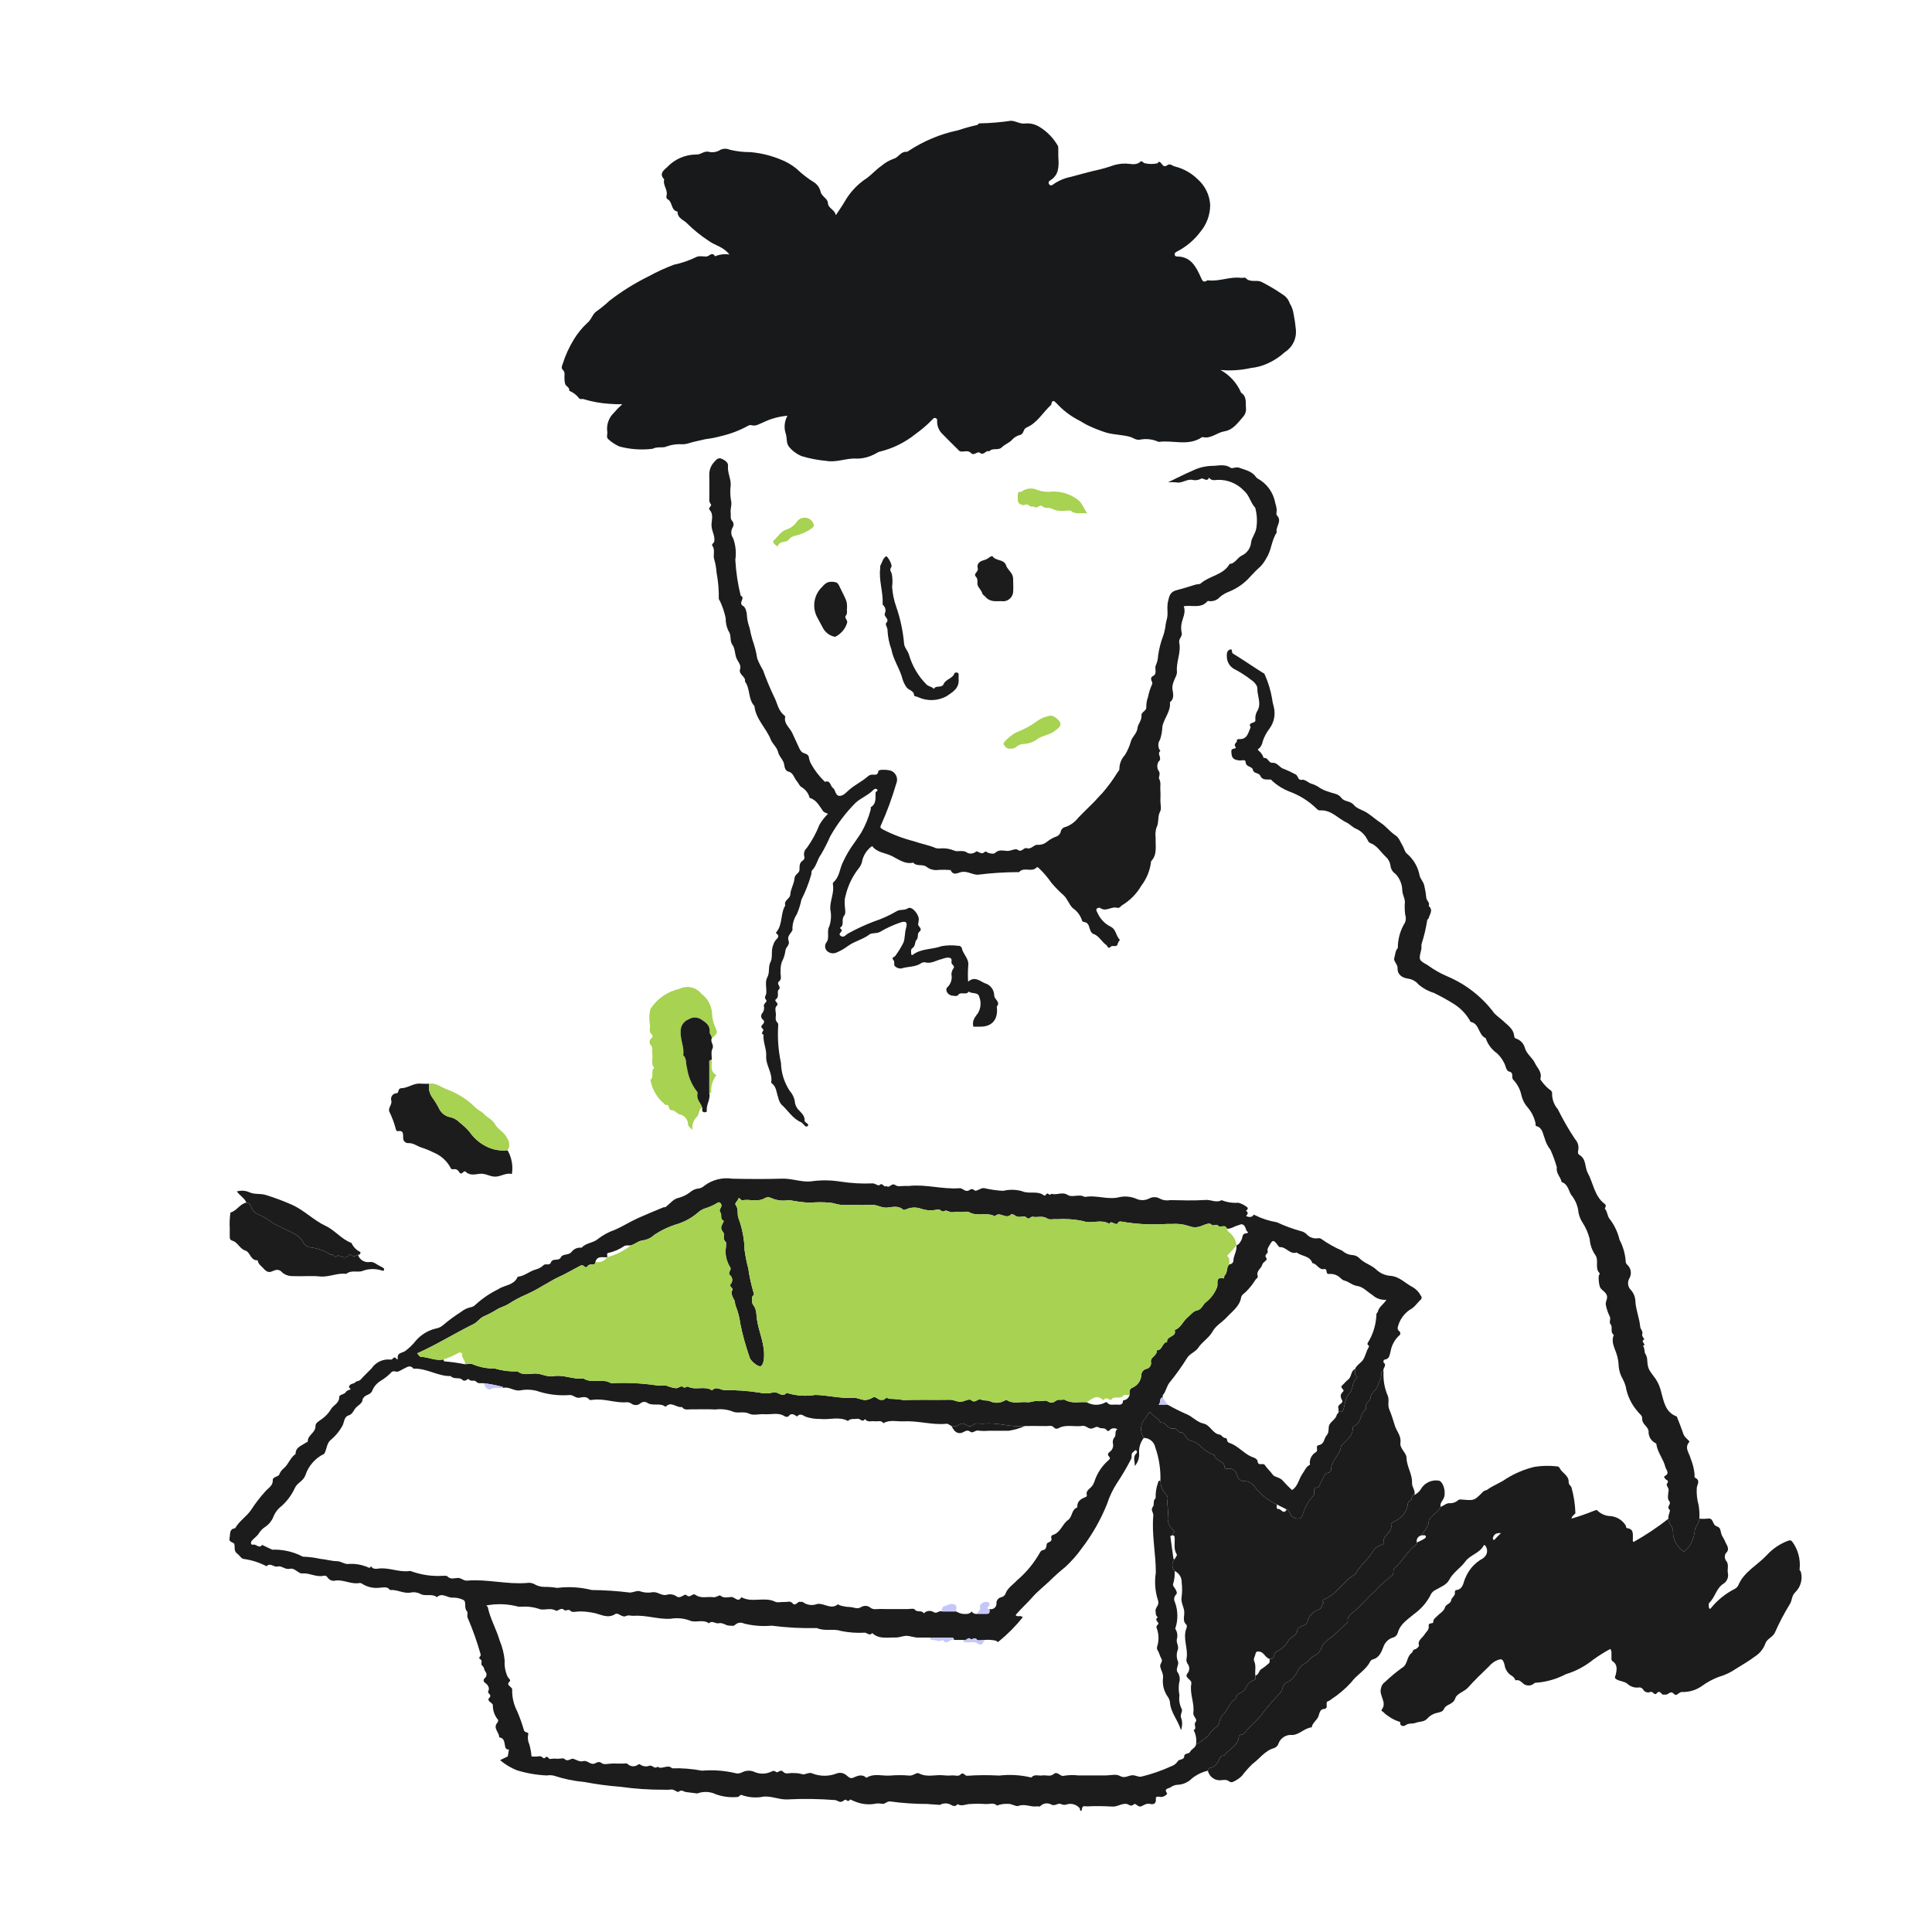 <svg width="100" height="100" viewBox="0 0 100 100" fill="none" xmlns="http://www.w3.org/2000/svg">
<path d="M37.754 13.173C37.42 12.752 37.002 12.707 36.69 12.471C36.294 12.214 35.924 11.918 35.588 11.586C35.408 11.382 35.06 11.312 35.07 10.952C34.715 10.888 34.823 10.452 34.557 10.313C34.468 10.266 34.492 10.164 34.506 10.092C34.561 9.804 34.294 9.57 34.38 9.281C34.088 8.992 34.376 8.79 34.531 8.653C34.724 8.447 34.956 8.283 35.214 8.171C35.472 8.058 35.75 7.999 36.032 7.997C36.269 8.013 36.418 7.814 36.659 7.851C36.765 7.88 36.877 7.887 36.986 7.87C37.095 7.853 37.2 7.813 37.292 7.753C37.367 7.718 37.448 7.699 37.53 7.699C37.612 7.698 37.694 7.715 37.769 7.749C38.115 7.833 38.47 7.875 38.826 7.873C39.362 7.918 39.889 8.045 40.387 8.248C40.695 8.364 40.982 8.531 41.236 8.74C41.519 9.011 41.83 9.252 42.164 9.456C42.322 9.57 42.433 9.739 42.475 9.931C42.539 10.182 42.834 10.264 42.851 10.502C42.872 10.805 43.203 10.831 43.263 11.14C43.444 10.862 43.592 10.657 43.717 10.439C44.001 9.941 44.402 9.518 44.884 9.208C45.136 9.018 45.346 8.778 45.611 8.593C45.802 8.429 46.021 8.302 46.257 8.217C46.508 8.153 46.616 7.839 46.91 7.86C46.948 7.858 46.985 7.844 47.015 7.821C47.795 7.302 48.666 6.937 49.583 6.746C49.908 6.637 50.239 6.544 50.574 6.469C50.623 6.463 50.644 6.372 50.722 6.385C51.261 6.374 51.798 6.329 52.331 6.25C52.594 6.261 52.81 6.438 53.079 6.389C53.333 6.37 53.586 6.433 53.802 6.567C54.19 6.805 54.513 7.134 54.743 7.527C54.785 7.579 54.774 7.679 54.777 7.757C54.782 7.879 54.772 8.003 54.779 8.125C54.811 8.602 54.825 9.07 54.332 9.355C54.306 9.372 54.287 9.399 54.279 9.429C54.272 9.459 54.276 9.491 54.292 9.519C54.3 9.537 54.312 9.553 54.328 9.566C54.344 9.579 54.362 9.587 54.382 9.591C54.402 9.595 54.422 9.594 54.442 9.589C54.461 9.583 54.479 9.573 54.493 9.559C54.772 9.358 55.091 9.22 55.429 9.154C55.812 9.046 56.206 8.947 56.595 8.846C56.894 8.784 57.19 8.705 57.48 8.609C57.736 8.508 58.011 8.46 58.286 8.467C58.534 8.473 58.808 8.579 59.039 8.36C59.096 8.305 59.174 8.425 59.241 8.446C59.456 8.498 59.68 8.501 59.896 8.456C59.943 8.449 59.956 8.346 60.026 8.382C60.151 8.448 60.198 8.709 60.408 8.556C60.571 8.438 60.689 8.593 60.814 8.617C61.262 8.729 61.671 8.959 62 9.284C62.379 9.622 62.609 10.097 62.639 10.605C62.639 11.112 62.462 11.604 62.136 11.993C61.814 12.425 61.396 12.777 60.915 13.022C60.824 13.071 60.791 13.11 60.803 13.191C60.812 13.254 60.866 13.277 60.936 13.277C61.63 13.279 61.902 13.801 62.139 14.317C62.234 14.524 62.265 14.664 62.505 14.506C63.091 14.592 63.65 14.303 64.236 14.382C64.316 14.393 64.439 14.348 64.475 14.389C64.694 14.633 65 14.484 65.261 14.575C65.655 14.771 66.035 14.996 66.398 15.247C66.568 15.351 66.696 15.513 66.757 15.703C66.86 15.867 66.928 16.05 66.954 16.242C67.009 16.51 67.049 16.78 67.073 17.053C67.097 17.283 67.056 17.514 66.954 17.722C66.853 17.93 66.696 18.105 66.501 18.228C66.243 18.466 65.948 18.66 65.629 18.804C65.352 18.935 65.055 19.017 64.75 19.047C64.233 19.164 63.7 19.199 63.172 19.15C63.65 19.412 64.026 19.827 64.24 20.328C64.555 20.532 64.46 20.855 64.493 21.148C64.498 21.226 64.487 21.303 64.461 21.377C64.435 21.45 64.395 21.517 64.342 21.575C64.071 21.881 63.828 22.253 63.372 22.326C62.993 22.386 62.688 22.72 62.267 22.627C62.248 22.622 62.227 22.624 62.209 22.632C61.506 23.11 60.716 22.768 59.974 22.873C59.663 22.73 59.315 22.691 58.981 22.761C58.778 22.78 58.646 22.654 58.483 22.609C58.089 22.5 57.681 22.506 57.285 22.4C56.976 22.304 56.675 22.187 56.382 22.051C56.182 21.968 55.987 21.824 55.78 21.723C55.382 21.511 55.023 21.235 54.716 20.904C54.594 20.78 54.464 20.625 54.41 20.951C53.98 21.34 53.696 21.891 53.134 22.128C52.948 22.207 53.009 22.449 52.81 22.509C52.661 22.545 52.524 22.622 52.416 22.73C52.258 22.924 52.017 22.986 51.849 23.157C51.672 23.336 51.372 23.157 51.199 23.365C51.026 23.272 50.928 23.609 50.715 23.434C50.596 23.336 50.414 23.613 50.262 23.452C50.104 23.285 49.916 23.391 49.743 23.37C49.644 23.358 49.606 23.288 49.552 23.235C49.288 22.978 49.027 22.718 48.77 22.453C48.678 22.364 48.607 22.256 48.562 22.136C48.516 22.017 48.497 21.888 48.507 21.761C48.509 21.736 48.503 21.711 48.49 21.689C48.478 21.668 48.458 21.651 48.435 21.641C48.412 21.632 48.387 21.629 48.363 21.635C48.338 21.64 48.316 21.654 48.3 21.672C48.025 21.963 47.722 22.226 47.396 22.458C46.858 22.893 46.231 23.205 45.56 23.371C45.435 23.389 45.325 23.494 45.201 23.539C44.939 23.667 44.651 23.735 44.36 23.738C43.82 23.695 43.296 23.959 42.753 23.853C42.329 23.816 41.91 23.735 41.502 23.612C41.245 23.508 41.019 23.342 40.842 23.129C40.686 22.939 40.746 22.684 40.675 22.463C40.621 22.309 40.601 22.145 40.616 21.982C40.63 21.82 40.679 21.662 40.758 21.519C40.316 21.555 39.884 21.674 39.486 21.871C39.31 21.935 39.143 22.065 38.928 22.016C38.89 22.003 38.849 21.999 38.809 22.005C38.769 22.011 38.731 22.027 38.699 22.05C38.265 22.287 37.8 22.463 37.318 22.573C37.059 22.646 36.794 22.698 36.526 22.729C36.212 22.808 35.887 22.86 35.576 22.964C35.499 22.982 35.422 22.993 35.343 22.996C35.066 22.974 34.787 23.01 34.524 23.101C34.321 23.21 34.033 23.094 33.779 23.229C33.203 23.301 32.619 23.26 32.059 23.11C31.847 23.015 31.652 22.886 31.482 22.73C31.362 22.629 31.461 22.458 31.429 22.324C31.408 22.148 31.429 21.969 31.49 21.802C31.551 21.635 31.65 21.484 31.779 21.362C31.912 21.206 32.056 21.059 32.21 20.923C31.98 20.928 31.75 20.92 31.521 20.9C31.076 20.871 30.635 20.79 30.208 20.66C30.137 20.632 30.049 20.69 29.978 20.621C29.846 20.445 29.669 20.31 29.465 20.228C29.49 20.053 29.313 20.004 29.254 19.885C29.228 19.79 29.215 19.691 29.218 19.593C29.198 19.44 29.279 19.274 29.123 19.136C29.056 19.076 29.074 18.945 29.119 18.854C29.261 18.399 29.459 17.965 29.708 17.559C29.895 17.256 30.12 16.978 30.379 16.733C30.615 16.563 30.663 16.235 30.903 16.094C31.13 15.933 31.344 15.757 31.546 15.566C32.17 15.084 32.84 14.665 33.547 14.316C33.978 14.078 34.427 13.873 34.888 13.7C35.28 13.618 35.661 13.488 36.021 13.313C36.155 13.23 36.375 13.277 36.556 13.278C36.708 13.279 36.854 13 37.011 13.266C37.245 13.166 37.503 13.134 37.754 13.173Z" fill="#18191A"/>
<path d="M62.52 91.65C62.222 91.72 61.943 91.855 61.703 92.045C61.496 92.256 61.215 92.377 60.921 92.382C60.804 92.393 60.693 92.436 60.599 92.505C60.478 92.59 60.222 92.558 60.411 92.835C60.428 92.86 60.242 93.035 60.069 93.009C59.985 92.996 59.813 92.954 59.827 93.092C59.853 93.371 59.713 93.412 59.508 93.368C59.329 93.331 59.209 93.44 59.066 93.496C58.906 93.56 58.773 93.31 58.699 93.384C58.532 93.552 58.425 93.381 58.298 93.368C58.034 93.342 57.825 93.534 57.549 93.507C57.12 93.48 56.69 93.477 56.26 93.498C56.171 93.499 56.044 93.44 56.01 93.587C55.997 93.645 55.999 93.734 55.944 93.731C55.885 93.729 55.909 93.612 55.88 93.585C55.802 93.498 55.703 93.433 55.592 93.398C55.481 93.363 55.363 93.359 55.25 93.385C55.197 93.409 55.14 93.421 55.082 93.419C55.024 93.418 54.967 93.403 54.916 93.377C54.754 93.296 54.607 93.525 54.394 93.391C54.303 93.346 54.199 93.331 54.099 93.349C53.999 93.367 53.907 93.417 53.837 93.492C53.808 93.522 53.718 93.489 53.658 93.497C53.343 93.541 53.045 93.346 52.707 93.475C52.578 93.524 52.36 93.345 52.151 93.368C51.965 93.358 51.779 93.388 51.605 93.456C51.432 93.286 51.219 93.389 51.025 93.377C50.739 93.358 50.452 93.359 50.166 93.378C49.964 93.394 49.768 93.509 49.566 93.383C49.434 93.53 49.336 93.486 49.17 93.391C49.087 93.355 48.996 93.34 48.906 93.345C48.815 93.35 48.727 93.376 48.648 93.421L48.09 93.382C48.072 93.377 48.053 93.374 48.033 93.374C47.372 93.375 46.712 93.331 46.057 93.241C45.896 93.239 45.81 93.384 45.679 93.366C45.569 93.346 45.458 93.341 45.347 93.352C44.993 93.427 44.626 93.394 44.29 93.259C44.2 93.229 44.112 93.19 44.029 93.144C43.994 93.119 43.934 93.299 43.81 93.172C43.734 93.094 43.643 93.264 43.516 93.265C43.399 93.267 43.337 93.185 43.227 93.172C42.393 93.106 41.555 93.095 40.72 93.139C40.314 93.145 39.951 92.966 39.541 92.989C39.165 93.07 38.774 93.045 38.411 92.917C38.296 92.858 38.279 93.012 38.17 93.012C37.793 93.047 37.414 93 37.057 92.873C36.907 92.8 36.744 92.759 36.578 92.752C36.412 92.745 36.246 92.771 36.09 92.829L35.527 92.758C35.397 92.754 35.294 92.602 35.124 92.742C35.056 92.799 34.877 92.578 34.695 92.63C34.594 92.64 34.492 92.642 34.39 92.636C33.626 92.641 32.864 92.59 32.108 92.483C31.483 92.436 30.862 92.353 30.247 92.235C29.711 92.188 29.181 92.078 28.67 91.909C28.551 91.88 28.427 91.876 28.307 91.898C27.78 91.874 27.258 91.784 26.754 91.629C26.437 91.503 26.143 91.326 25.884 91.105L26.282 90.912L26.343 90.556C26.198 90.556 26.16 90.494 26.134 90.342C26.107 90.178 26.094 89.949 25.837 89.925C25.852 89.668 25.5 89.457 25.736 89.175C25.785 89.117 25.799 89.037 25.773 89.011C25.598 88.798 25.504 88.53 25.509 88.254C25.494 88.121 25.163 88.053 25.326 87.88C25.497 87.699 25.201 87.672 25.276 87.524C25.356 87.368 25.26 87.215 25.114 87.107C25.091 87.095 25.072 87.078 25.058 87.057C25.044 87.035 25.036 87.011 25.035 86.985C25.033 86.96 25.038 86.935 25.049 86.912C25.061 86.889 25.078 86.87 25.099 86.855C25.144 86.816 25.173 86.76 25.18 86.7C25.186 86.639 25.169 86.579 25.133 86.531C25.044 86.436 25.073 86.298 24.968 86.224C24.849 86.14 24.993 85.96 24.878 85.898C24.696 85.8 24.921 85.737 24.877 85.627C24.696 84.988 24.475 84.36 24.213 83.75C24.149 83.633 24.239 83.472 24.172 83.402C23.998 83.221 24.161 82.907 23.987 82.814C23.816 82.729 23.627 82.688 23.437 82.693C23.157 82.716 22.889 82.41 22.615 82.669C22.356 82.466 22.012 82.642 21.765 82.503C21.606 82.417 21.421 82.393 21.245 82.433C20.872 82.493 20.549 82.262 20.188 82.3C20.038 82.085 19.814 82.182 19.625 82.183C19.33 82.215 19.032 82.15 18.777 81.998C18.734 81.96 18.679 81.937 18.622 81.935C18.194 82.022 17.804 81.76 17.382 81.806C17.303 81.83 17.219 81.827 17.142 81.799C17.066 81.771 17 81.718 16.955 81.65C16.936 81.613 16.904 81.585 16.867 81.569C16.829 81.553 16.786 81.55 16.747 81.562C16.381 81.644 16.05 81.425 15.692 81.438C15.652 81.445 15.61 81.444 15.57 81.436C15.374 81.366 15.223 81.146 14.997 81.2C14.755 81.257 14.575 81.026 14.374 81.081C14.168 81.138 13.988 80.858 13.797 81.069C13.423 80.873 13.018 80.744 12.599 80.688C12.486 80.675 12.398 80.499 12.283 80.42C12.095 80.289 12.169 80.096 12.13 79.927C12.101 79.803 11.825 79.857 11.883 79.604C11.93 79.396 11.85 79.143 12.171 79.101C12.377 78.729 12.756 78.504 12.99 78.163C13.225 77.8 13.49 77.458 13.783 77.141C13.931 76.989 14.134 76.883 14.119 76.597C14.111 76.447 14.417 76.429 14.453 76.325C14.501 76.194 14.584 76.08 14.694 75.995C14.939 75.784 15.023 75.443 15.299 75.259C15.295 74.897 15.616 74.832 15.833 74.672C15.863 74.65 15.932 74.636 15.931 74.622C15.907 74.277 16.344 74.167 16.33 73.806C16.324 73.643 16.535 73.543 16.679 73.434C16.862 73.301 17.017 73.132 17.133 72.937C17.258 72.721 17.561 72.639 17.559 72.307C17.558 72.172 17.824 72.193 17.911 72.041C17.95 71.971 18.072 71.949 18.156 71.906C18.105 71.839 17.995 71.801 18.121 71.682C18.203 71.604 18.314 71.628 18.379 71.556C18.439 71.489 18.517 71.492 18.587 71.462C18.674 71.426 18.735 71.326 18.808 71.254L19.025 71.036C19.097 70.964 19.174 70.895 19.241 70.818C19.348 70.661 19.496 70.537 19.669 70.458C19.841 70.38 20.032 70.35 20.22 70.373C20.339 70.393 20.385 70.153 20.507 70.318C20.543 70.368 20.597 70.371 20.59 70.326C20.541 70.016 20.791 70.041 20.963 69.936C21.178 69.779 21.37 69.592 21.534 69.382C21.806 69.073 22.168 68.856 22.569 68.762C22.701 68.74 22.824 68.683 22.926 68.596C23.223 68.341 23.538 68.109 23.869 67.901C24.002 67.791 24.158 67.713 24.326 67.671C24.443 67.656 24.551 67.601 24.631 67.514C24.977 67.2 25.364 66.938 25.783 66.733C26.113 66.507 26.607 66.537 26.795 66.086C27.15 66.053 27.415 65.787 27.74 65.706C27.892 65.667 28.03 65.588 28.141 65.478C28.247 65.385 28.447 65.526 28.513 65.346C28.606 65.095 28.914 65.298 29.024 65.087C29.137 64.868 29.429 65 29.587 64.794C29.647 64.716 29.726 64.656 29.817 64.619C29.908 64.582 30.006 64.569 30.104 64.582C30.332 64.323 30.713 64.34 30.956 64.124C31.213 63.924 31.503 63.767 31.811 63.661C32.233 63.481 32.615 63.232 33.03 63.045C33.462 62.851 33.901 62.674 34.337 62.492C34.372 62.477 34.425 62.496 34.452 62.475C34.656 62.32 34.833 62.088 35.06 62.018C35.305 61.962 35.534 61.854 35.732 61.701C35.847 61.599 35.989 61.536 36.141 61.519C36.258 61.509 36.368 61.459 36.452 61.376C36.657 61.221 36.891 61.109 37.14 61.046C37.389 60.983 37.649 60.97 37.903 61.009C38.762 61.027 39.623 61.034 40.482 61.007C40.987 60.99 41.458 61.195 41.968 61.148C42.476 61.074 42.992 61.078 43.498 61.159C44.052 61.245 44.612 61.276 45.172 61.252C45.312 61.255 45.458 61.402 45.526 61.337C45.692 61.179 45.751 61.504 45.879 61.383C46.04 61.542 46.145 61.188 46.351 61.346C46.468 61.437 46.702 61.377 46.883 61.383C46.944 61.387 47.006 61.387 47.067 61.382C47.937 61.292 48.79 61.567 49.657 61.502C49.829 61.489 49.919 61.677 50.1 61.635C50.202 61.611 50.278 61.463 50.442 61.613C50.533 61.697 50.731 61.486 50.929 61.495C51.255 61.572 51.588 61.62 51.923 61.638C52.242 61.56 52.577 61.566 52.894 61.653C53.272 61.825 53.694 61.609 54.033 61.873C54.13 61.949 54.161 61.692 54.266 61.8C54.351 61.888 54.412 61.782 54.44 61.791C54.71 61.878 54.976 61.664 55.274 61.855C55.503 62.001 55.867 61.779 56.149 61.956C56.755 61.837 57.356 62.129 57.976 61.956C58.252 61.905 58.538 61.935 58.798 62.042C58.903 62.093 59.017 62.118 59.133 62.118C59.249 62.118 59.364 62.091 59.468 62.041C59.547 61.995 59.635 61.97 59.726 61.966C59.817 61.962 59.907 61.979 59.99 62.017C60.163 62.121 60.369 62.156 60.567 62.117C61.181 62.129 61.797 62.15 62.409 62.109C62.687 62.09 62.956 62.277 63.229 62.121C63.505 62.231 63.803 62.276 64.099 62.254C64.245 62.293 64.383 62.36 64.506 62.451C64.634 62.524 64.586 62.599 64.495 62.667C64.617 62.755 64.599 62.842 64.493 62.928C64.54 62.964 64.596 62.985 64.655 62.99C64.715 62.994 64.774 62.981 64.826 62.952C64.869 62.935 64.866 62.833 64.957 62.897C65.314 63.076 65.697 63.2 66.092 63.264C66.487 63.45 66.898 63.602 67.318 63.719C67.43 63.741 67.533 63.793 67.617 63.869C67.689 63.954 67.781 64.019 67.884 64.058C67.988 64.097 68.1 64.109 68.21 64.093C68.268 64.079 68.329 64.089 68.38 64.12C68.722 64.364 69.089 64.571 69.475 64.737C69.621 64.869 69.807 64.948 70.003 64.962C70.138 64.969 70.265 65.026 70.359 65.122C70.621 65.398 71.007 65.475 71.279 65.752C71.465 65.913 71.697 66.012 71.942 66.034C72.445 66.067 72.732 66.427 73.122 66.622C73.301 66.727 73.447 66.88 73.542 67.065C73.556 67.079 73.567 67.095 73.575 67.114C73.582 67.132 73.585 67.152 73.584 67.172C73.583 67.192 73.578 67.212 73.569 67.229C73.56 67.247 73.547 67.263 73.531 67.275C73.342 67.448 73.222 67.67 72.962 67.799C72.661 68.008 72.445 68.318 72.355 68.673C72.34 68.711 72.337 68.753 72.348 68.792C72.358 68.832 72.381 68.867 72.413 68.892C72.435 68.906 72.452 68.925 72.464 68.948C72.476 68.97 72.482 68.996 72.48 69.021C72.479 69.046 72.471 69.071 72.457 69.093C72.444 69.114 72.424 69.132 72.402 69.143C72.176 69.36 72.027 69.644 71.976 69.952C71.924 70.115 71.93 70.341 71.672 70.373C71.611 70.381 71.586 70.497 71.618 70.523C71.814 70.684 71.537 70.83 71.614 70.98C71.599 70.975 71.584 70.974 71.568 70.977C71.553 70.98 71.539 70.986 71.527 70.996C71.516 71.006 71.506 71.018 71.5 71.032C71.495 71.046 71.492 71.062 71.494 71.077C71.521 71.327 71.367 71.518 71.306 71.736C71.239 71.98 70.961 72.065 70.944 72.325C70.93 72.546 70.588 72.647 70.715 72.925C70.384 73.137 70.487 73.662 70.074 73.818C70.058 73.828 70.044 73.843 70.035 73.859C70.025 73.876 70.02 73.895 70.019 73.914C70.031 74.278 69.772 74.479 69.553 74.705C69.499 74.762 69.416 74.822 69.407 74.888C69.35 75.338 68.877 75.61 68.897 76.093C68.899 76.135 68.821 76.211 68.773 76.218C68.536 76.253 68.52 76.472 68.421 76.62C68.339 76.742 68.286 76.986 68.21 76.99C67.883 77.01 68.093 77.282 67.983 77.416C67.718 77.695 67.526 78.036 67.425 78.407C67.374 78.649 67.111 78.653 66.891 78.508C66.733 78.404 66.773 78.168 66.575 78.116L66.084 77.87C65.646 77.668 65.263 77.364 64.966 76.984C64.911 76.896 64.838 76.822 64.751 76.767C64.663 76.711 64.565 76.675 64.463 76.663C64.153 76.695 64.064 76.491 64.008 76.319C63.999 76.271 63.981 76.225 63.954 76.184C63.928 76.143 63.893 76.108 63.852 76.081C63.812 76.053 63.766 76.034 63.718 76.024C63.67 76.015 63.621 76.015 63.573 76.024C63.495 76.029 63.392 76.044 63.384 75.936C63.358 75.591 62.902 75.623 62.85 75.309C62.613 75.225 62.395 75.094 62.209 74.926C62.055 74.753 61.854 74.629 61.631 74.567C61.333 74.529 61.387 74.13 61.075 74.134C60.969 74.136 60.909 73.894 60.736 73.935C60.433 74.007 60.364 73.579 60.073 73.636C59.942 73.382 59.658 73.302 59.513 73.073C59.385 73.187 59.359 73.328 59.292 73.394C59.161 73.529 59.08 73.706 59.064 73.894C59.047 74.082 59.096 74.269 59.202 74.425C59.017 74.663 58.931 74.964 58.963 75.264C58.968 75.493 58.886 75.715 58.732 75.884C58.76 75.661 58.601 75.42 58.83 75.215C58.856 75.191 58.857 75.079 58.785 75.062C58.751 75.054 58.703 75.127 58.656 75.156C58.508 75.246 58.623 75.41 58.535 75.538C58.316 75.964 58.074 76.377 57.807 76.775C57.593 77.108 57.422 77.468 57.301 77.845C56.974 78.658 56.539 79.424 56.007 80.121C55.755 80.477 55.467 80.806 55.146 81.102C54.852 81.339 54.569 81.592 54.301 81.858C54.014 82.127 53.697 82.376 53.444 82.664C53.178 82.968 52.879 83.236 52.615 83.539C52.578 83.582 52.559 83.599 52.602 83.63C52.703 83.697 52.849 83.591 52.935 83.714C52.567 84.172 52.152 84.59 51.697 84.961C51.611 85.024 51.606 84.945 51.564 84.926C51.37 84.879 51.168 84.864 50.969 84.883C50.83 84.883 50.606 84.936 50.568 84.874C50.455 84.688 50.322 84.928 50.203 84.811C50.118 84.728 50.002 84.952 49.863 84.883H49.372C49.38 84.768 49.303 84.76 49.219 84.76C48.86 84.76 48.502 84.76 48.143 84.76C47.938 84.76 47.733 84.758 47.528 84.761C47.31 84.764 47.09 84.665 46.904 84.67C46.738 84.674 46.535 84.765 46.34 84.758C45.93 84.746 45.495 84.856 45.146 84.528C45.012 84.689 44.888 84.519 44.763 84.507C44.344 84.531 43.924 84.501 43.514 84.416C43.14 84.285 42.683 84.448 42.283 84.268C41.5 84.287 40.716 84.246 39.938 84.144C39.459 84.189 38.976 84.151 38.51 84.034C38.437 83.997 38.354 83.983 38.272 83.994C38.191 84.005 38.115 84.041 38.054 84.096C37.97 84.188 37.863 84.138 37.767 84.143C37.57 84.153 37.417 83.967 37.203 84.019C37.036 84.059 36.862 83.854 36.691 84.022C36.383 83.794 35.993 84.016 35.707 83.88C35.387 83.76 35.041 83.729 34.705 83.788C34.057 83.823 33.437 83.586 32.788 83.635C32.667 83.644 32.541 83.578 32.397 83.647C32.195 83.745 31.996 83.443 31.845 83.543C31.484 83.781 31.149 83.585 30.838 83.508C30.571 83.443 30.297 83.409 30.023 83.407C29.859 83.405 29.612 83.473 29.549 83.393C29.422 83.233 29.292 83.437 29.175 83.316C29.047 83.185 28.854 83.417 28.771 83.367C28.476 83.188 28.152 83.385 27.887 83.271C27.605 83.178 27.307 83.141 27.011 83.161C26.95 83.165 26.888 83.165 26.827 83.159C26.285 83.014 25.716 82.994 25.165 83.1C25.194 83.129 25.242 83.155 25.249 83.188C25.372 83.789 25.69 84.32 25.859 84.904C25.999 85.238 26.088 85.591 26.122 85.952C26.102 86.237 26.154 86.523 26.273 86.783C26.313 86.868 26.463 86.957 26.381 87.031C26.238 87.163 26.321 87.218 26.41 87.302C26.451 87.342 26.517 87.402 26.51 87.441C26.498 87.832 26.586 88.221 26.766 88.569C26.901 88.881 27.017 89.201 27.111 89.528C27.144 89.719 27.389 89.628 27.341 89.767C27.302 89.942 27.322 90.125 27.398 90.287C27.456 90.491 27.494 90.7 27.511 90.912C27.643 90.927 27.777 90.925 27.909 90.905C28.045 90.865 28.132 91.072 28.204 90.989C28.354 90.82 28.382 91.077 28.497 91.042C28.619 91.023 28.742 91.02 28.864 91.035C28.987 91.035 29.16 90.983 29.223 91.045C29.401 91.218 29.537 90.992 29.683 91.038C29.848 91.09 29.999 91.207 30.185 91.156C30.379 91.104 30.497 91.29 30.687 91.297C30.84 91.302 30.955 91.105 31.152 91.265C31.263 91.355 31.507 91.281 31.692 91.281C31.876 91.281 32.06 91.28 32.245 91.282C32.325 91.282 32.437 91.256 32.48 91.297C32.55 91.37 32.645 91.414 32.745 91.421C32.846 91.428 32.945 91.399 33.025 91.337C33.091 91.299 33.112 91.308 33.16 91.349C33.228 91.392 33.306 91.418 33.387 91.426C33.468 91.433 33.55 91.421 33.625 91.391C33.782 91.359 33.883 91.588 34.033 91.443C34.268 91.619 34.558 91.291 34.786 91.527C35.304 91.513 35.823 91.554 36.333 91.65C36.893 91.603 37.457 91.641 38.005 91.764C38.072 91.789 38.143 91.799 38.214 91.793C38.285 91.788 38.353 91.768 38.416 91.733C38.519 91.68 38.633 91.651 38.75 91.651C38.866 91.65 38.981 91.677 39.084 91.73C39.215 91.781 39.355 91.806 39.495 91.802C39.635 91.799 39.773 91.768 39.901 91.71C40.004 91.661 40.062 91.632 40.16 91.711C40.274 91.803 40.39 91.533 40.551 91.72C40.67 91.858 40.898 91.747 41.075 91.775C41.233 91.771 41.39 91.791 41.542 91.836C41.634 91.878 41.866 91.723 42.015 91.781C42.437 91.956 42.91 91.957 43.333 91.784C43.41 91.76 43.491 91.755 43.57 91.77C43.649 91.785 43.723 91.819 43.787 91.868C43.869 91.925 43.988 92.087 44.148 92.019C44.382 91.92 44.613 91.801 44.846 92.019C45.237 91.765 45.672 91.937 46.085 91.902C46.412 91.874 46.74 91.875 47.067 91.904C47.263 91.922 47.443 91.724 47.562 91.788C47.994 92.019 48.439 91.833 48.871 91.893C49.014 91.908 49.157 91.908 49.3 91.894C49.439 91.887 49.609 91.959 49.709 91.854C49.868 91.688 49.923 91.923 50.06 91.913C50.611 91.875 51.165 91.872 51.717 91.903C52.273 91.838 52.836 91.872 53.38 92.004C53.541 91.811 53.759 91.926 53.95 91.897C54.145 91.867 54.362 91.974 54.535 91.828C54.75 91.646 54.861 91.979 55.081 91.912C55.324 91.872 55.57 91.867 55.814 91.896H57.227C57.473 91.896 57.768 91.81 57.952 91.917C58.211 92.067 58.39 91.903 58.599 91.887C58.772 91.874 58.914 91.991 59.077 91.958C59.612 91.828 60.133 91.647 60.634 91.417C60.765 91.373 60.878 91.287 60.955 91.172C61.038 91.024 61.284 91.124 61.297 90.893C61.306 90.728 61.538 90.807 61.606 90.665C61.675 90.523 61.872 90.475 61.906 90.297C62.143 90.167 62.362 90.007 62.559 89.822C62.66 89.644 62.801 89.492 62.971 89.378C63.128 89.292 63.116 88.934 63.268 88.796C63.55 88.539 63.609 88.117 63.962 87.93C63.974 87.602 64.366 87.637 64.462 87.417C64.498 87.308 64.56 87.208 64.642 87.127C64.724 87.046 64.824 86.985 64.934 86.95C65.026 86.921 64.962 86.804 64.978 86.729C65.154 86.686 65.166 86.474 65.263 86.41C65.409 86.317 65.547 86.211 65.675 86.094C65.75 86.026 65.699 85.942 65.715 85.868C65.995 85.903 65.898 85.579 66.092 85.476C66.329 85.369 66.528 85.191 66.658 84.965C66.769 84.71 67.121 84.697 67.154 84.379C67.162 84.293 67.311 84.186 67.415 84.154C67.546 84.115 67.656 84.038 67.673 83.936C67.709 83.788 67.783 83.652 67.888 83.541C67.993 83.431 68.125 83.35 68.271 83.306C68.469 83.222 68.39 83.029 68.53 82.961C68.536 82.958 68.319 82.874 68.535 82.786C69.197 82.518 69.528 81.828 70.139 81.49C70.363 81.066 70.754 80.774 71.012 80.378C71.06 80.278 71.129 80.189 71.214 80.118C71.299 80.046 71.398 79.993 71.505 79.963C71.574 79.95 71.624 79.921 71.612 79.851C71.545 79.459 72.109 79.327 71.999 78.908C71.99 78.876 72.11 78.764 72.218 78.727C72.504 78.588 72.725 78.343 72.831 78.043C72.887 77.933 72.822 77.742 72.979 77.68C73.13 77.621 73.01 77.379 73.211 77.378C73.37 77.299 73.5 77.173 73.582 77.016C73.681 76.873 73.819 76.762 73.98 76.695C74.141 76.628 74.317 76.609 74.488 76.64C74.714 76.718 74.847 77.224 74.74 77.514C74.681 77.674 74.517 77.796 74.563 77.993C74.478 78.207 74.27 78.315 74.134 78.484C74.073 78.56 73.957 78.636 73.957 78.711C73.96 79.035 73.709 79.22 73.58 79.47C73.539 79.476 73.499 79.492 73.464 79.514C73.43 79.537 73.4 79.566 73.376 79.601C73.353 79.635 73.338 79.674 73.33 79.715C73.323 79.756 73.324 79.798 73.334 79.839C73.354 79.917 73.29 79.951 73.246 79.986C72.833 80.314 72.598 80.806 72.201 81.143C72.051 81.271 72.189 81.469 72.031 81.561C71.7 81.815 71.393 82.098 71.111 82.405C70.747 82.712 70.46 83.117 70.075 83.418C69.907 83.549 69.707 83.69 69.768 83.963C69.504 84.177 69.284 84.437 69.021 84.656C68.796 84.844 68.481 84.982 68.382 85.332C68.308 85.503 68.172 85.641 68.001 85.716C67.796 85.812 67.715 86.027 67.505 86.119C67.263 86.226 67.179 86.51 67.036 86.717C66.925 86.886 66.768 87.018 66.583 87.097C66.361 87.193 66.414 87.447 66.277 87.612C65.969 87.925 65.679 88.254 65.408 88.599C65.127 89.033 64.71 89.32 64.402 89.714C64.32 89.817 64.133 89.749 64.122 89.891C64.083 90.388 63.595 90.525 63.364 90.867C63.133 90.861 63.113 91.085 63.038 91.214C62.98 91.295 62.911 91.368 62.833 91.431C62.737 91.534 62.521 91.449 62.52 91.65ZM31.431 65.074C31.203 65.1 30.914 64.97 30.816 65.32C30.82 65.335 30.821 65.35 30.818 65.365C30.815 65.38 30.809 65.394 30.799 65.406C30.79 65.418 30.777 65.427 30.764 65.433C30.75 65.439 30.735 65.442 30.719 65.441C30.598 65.445 30.485 65.436 30.395 65.552C30.281 65.7 30.228 65.419 30.051 65.509C29.665 65.706 29.293 65.932 28.894 66.11C28.628 66.229 28.366 66.409 28.096 66.55C27.821 66.719 27.536 66.87 27.242 67.002C26.91 67.144 26.59 67.316 26.288 67.514C26.104 67.622 25.873 67.672 25.675 67.806C25.465 67.934 25.247 68.047 25.021 68.144C24.822 68.241 24.718 68.43 24.511 68.533C23.53 69.018 22.601 69.602 21.593 70.05C21.665 70.122 21.722 70.229 21.78 70.23C22.176 70.237 22.547 70.455 22.952 70.365C22.965 70.399 22.981 70.463 22.992 70.463C23.349 70.492 23.705 70.542 24.058 70.611C24.201 70.611 24.371 70.561 24.482 70.62C24.841 70.768 25.227 70.841 25.615 70.835C25.996 70.947 26.393 70.996 26.79 70.98C27.075 71.213 27.411 71.092 27.721 71.094C28.041 71.097 28.321 71.292 28.653 71.231C29.174 71.136 29.674 71.415 30.197 71.349C30.641 71.631 31.186 71.32 31.63 71.595C32.434 71.553 33.24 71.592 34.035 71.713C34.191 71.748 34.379 71.674 34.521 71.731C34.663 71.788 34.812 71.829 34.964 71.852C35.118 71.876 35.238 71.681 35.371 71.797C35.472 71.885 35.508 71.719 35.645 71.786C36.016 71.966 36.477 71.717 36.859 71.965C37.071 71.735 37.279 71.939 37.495 71.954C38.095 71.944 38.694 71.986 39.287 72.078C39.527 72.138 39.778 72.136 40.017 72.073C40.268 71.999 40.481 72.373 40.715 72.094C41.195 72.246 41.704 72.283 42.201 72.201C42.863 72.215 43.508 72.397 44.177 72.35C44.368 72.336 44.577 72.466 44.8 72.465C44.935 72.451 45.064 72.406 45.179 72.334C45.36 72.253 45.452 72.487 45.619 72.457C45.676 72.447 45.739 72.478 45.787 72.417C45.887 72.289 46.006 72.416 46.08 72.404C46.31 72.408 46.539 72.429 46.766 72.467C47.563 72.44 48.362 72.466 49.16 72.451C49.385 72.447 49.606 72.595 49.778 72.553C49.945 72.512 50.179 72.386 50.271 72.472C50.486 72.672 50.613 72.342 50.802 72.448C50.929 72.519 51.093 72.452 51.258 72.535C51.367 72.584 51.486 72.608 51.605 72.606C51.725 72.603 51.843 72.574 51.95 72.521C52.001 72.497 52.078 72.444 52.104 72.462C52.438 72.689 52.81 72.537 53.162 72.578C53.329 72.597 53.5 72.509 53.647 72.516C53.776 72.528 53.906 72.523 54.034 72.503C54.189 72.466 54.265 72.585 54.388 72.599C54.582 72.622 54.663 72.431 54.831 72.454C54.931 72.468 55.057 72.419 55.134 72.463C55.494 72.668 55.881 72.543 56.253 72.58C56.381 72.654 56.524 72.699 56.672 72.709C56.82 72.72 56.968 72.696 57.105 72.641C57.177 72.615 57.259 72.54 57.309 72.6C57.437 72.758 57.601 72.696 57.752 72.7C57.915 72.704 58.125 72.765 58.131 72.483C58.208 72.478 58.282 72.448 58.341 72.4C58.401 72.351 58.444 72.285 58.465 72.211C58.476 72.049 58.409 71.894 58.666 71.801C58.78 71.743 58.878 71.656 58.949 71.549C59.02 71.443 59.063 71.319 59.072 71.191C59.071 71.113 59.096 71.036 59.145 70.974C59.194 70.912 59.263 70.869 59.34 70.853C59.379 70.844 59.416 70.828 59.449 70.805C59.482 70.782 59.51 70.753 59.531 70.719C59.553 70.686 59.568 70.648 59.574 70.609C59.581 70.569 59.58 70.529 59.571 70.49C59.535 70.226 59.926 70.167 59.863 69.888C60.174 69.913 60.135 69.487 60.409 69.464C60.355 69.141 60.925 69.21 60.8 68.842C61.118 68.733 61.219 68.404 61.443 68.213C61.6 68.077 61.767 67.865 61.944 67.83C62.221 67.776 62.247 67.522 62.426 67.396C62.68 67.195 62.876 66.929 62.994 66.627C63.073 66.45 62.87 66.079 63.327 66.169C63.377 66.178 63.355 66.046 63.385 66.019C63.556 65.862 63.463 65.599 63.626 65.444C63.675 65.443 63.721 65.427 63.76 65.397C63.799 65.368 63.827 65.327 63.84 65.28C63.832 64.992 64.043 64.75 63.995 64.459C64.139 64.416 64.183 64.302 64.257 64.181C64.325 64.071 64.272 63.833 64.51 63.841C64.541 63.843 64.574 63.805 64.607 63.785C64.458 63.701 64.501 63.496 64.357 63.4C64.249 63.328 64.192 63.396 64.1 63.417C63.896 63.465 63.723 63.614 63.503 63.598C63.42 63.337 63.159 63.574 63.053 63.445C62.944 63.312 62.813 63.517 62.68 63.368C62.605 63.284 62.364 63.38 62.188 63.456C61.977 63.543 61.74 63.544 61.529 63.459C61.246 63.364 60.947 63.328 60.65 63.353C60.569 63.346 60.486 63.358 60.405 63.351C59.621 63.407 58.833 63.367 58.059 63.232C58.009 63.216 57.904 63.23 57.892 63.257C57.776 63.54 57.53 63.1 57.416 63.348C56.984 63.079 56.483 63.369 56.063 63.203C55.612 63.109 55.15 63.078 54.69 63.108C54.531 63.088 54.328 63.152 54.215 63.075C53.961 62.904 53.701 63.032 53.452 62.98C53.338 62.956 53.267 63.184 53.106 62.999C53.036 62.918 52.777 63.028 52.638 62.969C52.531 62.924 52.395 62.795 52.323 62.868C52.058 63.136 51.738 62.669 51.495 62.956C51.081 62.723 50.59 62.986 50.168 62.746C50.059 62.685 49.886 62.737 49.743 62.737C49.6 62.724 49.457 62.726 49.314 62.743C49.154 62.778 49 62.613 48.901 62.675C48.732 62.782 48.69 62.573 48.542 62.599C48.265 62.67 47.974 62.661 47.702 62.574C47.568 62.522 47.423 62.498 47.279 62.505C47.135 62.512 46.994 62.548 46.864 62.612C46.827 62.623 46.767 62.632 46.744 62.611C46.499 62.389 46.197 62.478 45.934 62.505C45.619 62.537 45.368 62.329 45.062 62.362C44.817 62.378 44.571 62.379 44.325 62.368C44.059 62.368 43.792 62.383 43.527 62.363C43.33 62.347 43.139 62.261 42.942 62.25C42.595 62.219 42.246 62.221 41.9 62.254C41.545 62.232 41.192 62.186 40.843 62.115C40.528 62.178 40.2 62.139 39.907 62.006C39.861 61.983 39.81 61.971 39.758 61.971C39.706 61.971 39.655 61.983 39.608 62.005C39.229 62.241 38.816 62.056 38.428 62.126C38.325 62.145 38.261 61.916 38.211 62.061C38.172 62.172 38.012 62.283 38.075 62.364C38.253 62.592 38.126 62.869 38.242 63.098C38.426 63.61 38.527 64.148 38.539 64.692C38.583 65.02 38.647 65.344 38.733 65.664C38.795 66.102 38.891 66.534 39.02 66.958C39.06 67.046 38.892 67.087 38.924 67.203C38.954 67.314 38.894 67.433 38.99 67.546C39.091 67.685 39.147 67.852 39.152 68.023C39.184 68.713 39.519 69.335 39.548 70.022C39.561 70.325 39.522 70.632 39.377 70.713C39.28 70.768 38.944 70.531 38.821 70.32C38.813 70.303 38.807 70.284 38.803 70.266C38.599 69.69 38.436 69.1 38.315 68.501C38.277 68.196 38.199 67.897 38.085 67.612C38.031 67.492 38.06 67.356 37.969 67.225C37.907 67.134 37.827 66.889 37.877 66.829C38.021 66.654 37.706 66.614 37.816 66.467C37.871 66.407 37.901 66.329 37.901 66.247C37.9 66.166 37.869 66.088 37.813 66.029C37.603 65.87 37.908 65.741 37.785 65.579C37.594 65.276 37.519 64.915 37.573 64.562C37.578 64.462 37.605 64.312 37.553 64.269C37.373 64.121 37.536 63.891 37.423 63.767C37.235 63.561 37.368 63.41 37.451 63.238C37.459 63.222 37.458 63.182 37.451 63.18C37.243 63.097 37.39 62.877 37.286 62.754C37.162 62.606 37.393 62.498 37.334 62.344C37.293 62.238 37.2 62.21 37.154 62.251C36.942 62.379 36.715 62.481 36.478 62.553C36.349 62.598 36.231 62.668 36.13 62.76C35.825 63.024 35.471 63.224 35.087 63.35C34.647 63.478 34.23 63.674 33.849 63.93C33.696 64.075 33.502 64.169 33.293 64.199C33.042 64.223 32.877 64.394 32.659 64.459C32.544 64.482 32.428 64.43 32.307 64.498C32.055 64.669 31.773 64.791 31.474 64.855C31.385 64.867 31.447 64.999 31.431 65.074ZM60.185 72.334C59.974 72.353 60.114 72.606 59.962 72.703H60.431C60.743 72.881 61.064 73.043 61.393 73.187C61.719 73.313 61.948 73.608 62.288 73.682C62.655 73.761 62.755 74.21 63.143 74.259C63.242 74.272 63.283 74.437 63.439 74.434C63.552 74.432 63.459 74.63 63.629 74.683C64.052 74.816 64.338 75.193 64.743 75.385C64.854 75.437 65.071 75.476 65.093 75.641C65.129 75.914 65.376 75.689 65.469 75.833C65.584 76.012 65.753 76.149 65.878 76.331C65.966 76.461 66.259 76.46 66.405 76.647C66.553 76.815 66.71 76.975 66.875 77.125C67.195 76.926 67.223 76.538 67.428 76.261C67.545 76.104 67.603 75.903 67.804 75.818C67.782 75.688 67.8 75.555 67.858 75.436C67.915 75.317 68.008 75.219 68.123 75.156C68.249 75.056 68.066 74.834 68.258 74.8C68.562 74.747 68.522 74.449 68.668 74.291C68.826 74.121 68.725 73.898 68.813 73.738C68.915 73.554 69.141 73.453 69.196 73.221C69.208 73.169 69.298 73.15 69.279 73.072C69.366 73.055 69.477 73.124 69.526 72.979C69.627 72.681 69.613 72.362 69.873 72.091C70.042 71.915 69.973 71.536 70.216 71.334C70.306 71.259 70.202 71.24 70.177 71.206C70.096 71.095 70.16 70.972 70.139 70.857C70.226 70.641 70.457 70.545 70.567 70.357C70.681 70.163 70.722 69.926 70.842 69.737C70.918 69.617 70.725 69.638 70.794 69.508C71.071 69.066 71.225 68.558 71.243 68.037C71.241 67.962 71.311 67.934 71.321 67.885C71.37 67.638 71.609 67.531 71.758 67.276C71.627 67.288 71.496 67.272 71.371 67.229C71.247 67.187 71.133 67.119 71.037 67.03C70.777 66.869 70.559 66.607 70.252 66.563C69.989 66.525 69.813 66.335 69.568 66.276C69.446 66.247 69.369 66.109 69.24 66.04C69.104 65.959 68.947 65.924 68.79 65.94C68.582 65.965 68.745 65.649 68.533 65.688C68.257 65.739 68.169 65.404 67.927 65.379C67.802 64.984 67.371 65.037 67.12 64.828C66.764 64.953 66.579 64.528 66.247 64.553C66.197 64.557 66.133 64.447 66.085 64.383C65.948 64.204 65.871 64.186 65.781 64.337C65.704 64.466 65.573 64.642 65.611 64.743C65.669 64.901 65.403 64.927 65.539 65.105C65.644 65.243 65.37 65.3 65.331 65.465C65.285 65.659 65.011 65.775 65.098 66.044C65.129 66.139 65.024 66.176 64.983 66.24C64.838 66.477 64.663 66.695 64.463 66.887C64.379 66.966 64.262 67.025 64.239 67.162C64.161 67.622 63.773 67.88 63.495 68.185C63.265 68.437 62.94 68.598 62.76 68.923C62.575 69.255 62.224 69.448 62.009 69.776C61.886 69.966 61.584 70.066 61.451 70.278C61.173 70.724 60.868 71.152 60.537 71.559C60.382 71.749 60.355 72.02 60.188 72.213C60.168 72.237 60.185 72.293 60.185 72.334ZM25.041 71.595C24.907 71.577 24.762 71.643 24.644 71.511C24.55 71.405 24.374 71.534 24.26 71.387C24.212 71.326 24.083 71.567 23.925 71.413C23.771 71.264 23.491 71.417 23.33 71.226C22.659 71.241 22.077 70.806 21.402 70.843C21.223 70.618 21.06 70.775 20.882 70.853C20.744 70.913 20.623 71.044 20.443 70.983C20.404 70.971 20.362 70.972 20.324 70.986C20.285 70.999 20.252 71.025 20.229 71.058C20.079 71.213 19.909 71.348 19.723 71.459C19.529 71.571 19.376 71.741 19.283 71.945C19.203 72.216 18.92 72.169 18.813 72.355C18.803 72.372 18.776 72.385 18.775 72.401C18.77 72.643 18.549 72.723 18.418 72.866C18.297 72.999 18.259 73.195 18.042 73.262C17.778 73.343 17.831 73.662 17.694 73.849C17.557 74.09 17.379 74.306 17.169 74.488C16.911 74.665 16.925 74.963 16.807 75.201C16.799 75.218 16.794 75.244 16.78 75.25C16.549 75.361 16.344 75.517 16.176 75.71C16.007 75.903 15.88 76.128 15.802 76.371C15.693 76.662 15.397 76.743 15.271 77.001C15.108 77.359 14.874 77.681 14.583 77.946C14.39 78.089 14.242 78.282 14.153 78.504C14.073 78.71 13.934 78.886 13.753 79.012C13.614 79.099 13.496 79.215 13.407 79.352C13.326 79.508 13.146 79.609 13.031 79.752C12.964 79.836 12.972 79.982 13.113 79.951C13.274 79.916 13.416 80.18 13.566 79.962C13.737 80.044 13.906 80.132 14.08 80.205C14.132 80.227 14.202 80.201 14.263 80.209C14.727 80.219 15.184 80.33 15.601 80.536C15.631 80.559 15.668 80.573 15.706 80.575C15.999 80.585 16.291 80.622 16.577 80.686C16.873 80.711 17.16 80.804 17.446 80.807C17.677 80.81 17.845 80.994 18.071 80.946C18.366 80.931 18.661 80.976 18.939 81.08C19.039 81.099 19.116 81.225 19.206 81.072C19.297 81.223 19.448 81.207 19.585 81.19C20.131 81.118 20.648 81.393 21.193 81.316C21.213 81.311 21.234 81.311 21.254 81.316C21.79 81.516 22.362 81.6 22.933 81.563C23.01 81.56 23.119 81.552 23.16 81.596C23.318 81.763 23.512 81.686 23.679 81.674C23.873 81.66 23.987 81.83 24.182 81.813C25.212 81.724 26.229 82.017 27.262 81.935C27.38 81.913 27.502 81.926 27.613 81.972C27.786 82.081 27.987 82.139 28.192 82.138C28.408 82.135 28.625 82.153 28.838 82.19C29.436 82.114 30.044 82.151 30.629 82.299C31.289 82.305 31.949 82.349 32.604 82.431C32.792 82.426 32.988 82.304 33.138 82.368C33.348 82.439 33.573 82.454 33.79 82.41C34.044 82.387 34.224 82.593 34.478 82.555C34.564 82.525 34.656 82.515 34.746 82.525C34.837 82.535 34.923 82.566 35 82.615C35.211 82.799 35.425 82.462 35.527 82.561C35.727 82.753 35.844 82.436 35.992 82.546C36.281 82.76 36.613 82.627 36.923 82.671C37.067 82.692 37.238 82.545 37.281 82.583C37.47 82.749 37.675 82.66 37.865 82.66C38.036 82.66 38.204 82.969 38.376 82.671C38.925 82.979 39.561 82.63 40.122 82.905C40.254 82.97 40.446 82.905 40.608 82.918C40.744 82.929 40.9 82.846 41.012 82.976C41.189 83.181 41.277 82.859 41.428 82.913C41.465 82.926 41.527 82.897 41.548 82.917C41.653 82.998 41.776 83.05 41.907 83.068C42.038 83.087 42.172 83.071 42.295 83.022C42.66 82.959 43.007 83.338 43.365 83.041C43.377 83.032 43.428 83.077 43.464 83.089C43.641 83.146 43.826 83.177 44.013 83.18C44.205 83.195 44.378 83.315 44.589 83.172C44.652 83.138 44.722 83.121 44.794 83.121C44.866 83.121 44.936 83.139 44.999 83.174C45.184 83.35 45.384 83.274 45.574 83.279C46.044 83.293 46.515 83.283 46.986 83.284C47.108 83.284 47.297 83.241 47.339 83.3C47.465 83.481 47.715 83.318 47.814 83.508C47.875 83.445 47.954 83.403 48.04 83.387C48.127 83.372 48.215 83.384 48.294 83.422C48.486 83.575 48.607 83.33 48.757 83.407H49.495C49.657 83.513 49.851 83.558 50.043 83.535C50.092 83.535 50.14 83.524 50.183 83.502C50.226 83.48 50.264 83.448 50.292 83.408C50.324 83.458 50.371 83.496 50.427 83.518C50.482 83.54 50.543 83.544 50.6 83.53C50.757 83.53 50.914 83.527 51.071 83.531C51.272 83.535 51.202 83.386 51.215 83.284C51.259 83.296 51.305 83.297 51.349 83.288C51.393 83.278 51.435 83.259 51.47 83.23C51.505 83.202 51.534 83.165 51.552 83.124C51.571 83.083 51.579 83.037 51.577 82.992C51.572 82.922 51.592 82.853 51.633 82.796C51.673 82.739 51.732 82.697 51.8 82.679C51.849 82.671 51.896 82.653 51.936 82.624C51.977 82.596 52.01 82.559 52.034 82.515C52.144 82.186 52.437 82.022 52.651 81.789C53.121 81.389 53.517 80.908 53.821 80.371C53.843 80.318 53.901 80.252 53.949 80.244C54.158 80.213 54.151 80.079 54.181 79.912C54.199 79.812 54.498 79.833 54.411 79.592C54.407 79.577 54.406 79.561 54.409 79.546C54.411 79.53 54.416 79.515 54.424 79.502C54.432 79.489 54.443 79.477 54.456 79.468C54.468 79.459 54.483 79.452 54.498 79.448C54.897 79.327 54.981 78.888 55.276 78.68C55.523 78.507 55.449 78.127 55.761 78.026C55.736 77.734 55.917 77.595 56.154 77.502C56.215 77.479 56.271 77.456 56.252 77.381C56.2 77.178 56.358 77.09 56.469 76.98C56.551 76.897 56.612 76.796 56.647 76.684C56.785 76.255 57.039 75.873 57.379 75.578C57.486 75.487 57.451 75.441 57.375 75.354C57.32 75.291 57.36 75.199 57.435 75.15C57.503 75.104 57.555 75.04 57.586 74.965C57.617 74.89 57.625 74.807 57.609 74.728C57.593 74.669 57.592 74.608 57.606 74.549C57.62 74.49 57.648 74.436 57.688 74.391C57.79 74.289 57.672 74.079 57.834 73.978C57.767 73.933 57.685 73.916 57.606 73.93C57.527 73.944 57.457 73.988 57.409 74.053C57.392 74.061 57.372 74.065 57.352 74.065C57.333 74.064 57.313 74.058 57.296 74.049C57.206 73.859 57.002 73.977 56.869 73.883C56.738 73.79 56.613 73.954 56.461 73.945C56.293 73.936 56.202 73.775 56.021 73.804C55.612 73.87 55.181 73.704 54.782 73.927C54.746 73.948 54.705 73.955 54.664 73.949C54.623 73.943 54.585 73.924 54.557 73.894C54.447 73.756 54.295 73.815 54.162 73.813C53.794 73.805 53.426 73.81 53.058 73.81C52.338 73.894 51.639 73.609 50.92 73.688C50.727 73.71 50.517 73.609 50.343 73.761C50.133 73.945 49.991 73.674 49.806 73.684C49.767 73.683 49.728 73.69 49.692 73.704C49.655 73.718 49.622 73.74 49.594 73.767C49.496 73.863 49.364 73.789 49.249 73.81C49.163 73.769 49.074 73.686 48.993 73.694C48.245 73.769 47.515 73.528 46.771 73.568C46.422 73.586 46.058 73.469 45.725 73.665C45.607 73.493 45.428 73.587 45.276 73.564C45.105 73.537 44.904 73.643 44.771 73.448C44.638 73.654 44.519 73.41 44.383 73.435C44.216 73.465 44.03 73.403 43.889 73.549C43.428 73.303 42.935 73.499 42.459 73.445C42.203 73.45 41.949 73.412 41.706 73.332C41.593 73.28 41.411 73.119 41.261 73.318C41.111 73.231 40.965 73.098 40.804 73.314C40.783 73.343 40.67 73.343 40.628 73.314C40.294 73.087 39.923 73.228 39.571 73.199C39.306 73.177 38.996 73.281 38.783 73.174C38.479 73.023 38.154 73.185 37.912 73.054C37.631 72.95 37.328 72.916 37.031 72.955C36.603 72.931 36.172 72.951 35.742 72.948C35.586 72.947 35.411 73 35.301 72.826C35.022 72.885 34.758 72.511 34.47 72.797C34.441 72.826 34.424 72.796 34.381 72.771C34.102 72.609 33.754 72.8 33.471 72.589C33.416 72.565 33.354 72.557 33.294 72.567C33.235 72.578 33.179 72.605 33.135 72.646C33.072 72.696 32.995 72.724 32.914 72.726C32.834 72.728 32.756 72.704 32.69 72.658C32.611 72.598 32.512 72.57 32.413 72.581C31.83 72.626 31.269 72.37 30.683 72.455C30.624 72.464 30.53 72.476 30.507 72.445C30.364 72.259 30.16 72.317 29.999 72.345C29.794 72.38 29.68 72.199 29.495 72.207C28.903 72.254 28.308 72.176 27.748 71.98C27.468 71.915 27.177 71.912 26.895 71.97C26.588 72.001 26.333 71.749 26.024 71.841L26.024 71.785C25.701 71.7 25.372 71.637 25.041 71.595Z" fill="#1C1C1C"/>
<path d="M62.52 91.65C62.521 91.449 62.737 91.534 62.832 91.431C62.911 91.368 62.98 91.295 63.038 91.214C63.113 91.086 63.133 90.861 63.364 90.867C63.594 90.525 64.083 90.388 64.122 89.891C64.133 89.749 64.32 89.818 64.401 89.714C64.71 89.32 65.126 89.033 65.408 88.599C65.679 88.254 65.969 87.925 66.277 87.613C66.413 87.447 66.36 87.193 66.582 87.097C66.768 87.018 66.925 86.886 67.036 86.717C67.179 86.51 67.263 86.226 67.505 86.119C67.715 86.027 67.796 85.812 68.001 85.716C68.172 85.641 68.308 85.504 68.382 85.332C68.481 84.982 68.796 84.845 69.021 84.657C69.284 84.437 69.504 84.177 69.768 83.963C69.707 83.69 69.907 83.549 70.074 83.418C70.46 83.117 70.747 82.712 71.111 82.405C71.392 82.098 71.7 81.815 72.03 81.561C72.189 81.469 72.05 81.271 72.201 81.144C72.598 80.806 72.833 80.315 73.246 79.986C73.29 79.951 73.353 79.917 73.334 79.839C73.452 79.791 73.567 79.735 73.678 79.671C73.73 79.637 73.833 79.591 73.796 79.51C73.757 79.426 73.653 79.484 73.579 79.47C73.709 79.22 73.96 79.035 73.957 78.711C73.957 78.636 74.072 78.56 74.134 78.484C74.27 78.315 74.478 78.208 74.562 77.993C74.731 77.946 74.859 77.785 75.049 77.806C75.129 77.809 75.208 77.795 75.282 77.767C75.356 77.739 75.424 77.696 75.481 77.641C75.549 77.592 75.678 77.618 75.778 77.626C76.315 77.666 76.313 77.666 76.777 77.198C76.826 77.148 76.922 77.149 76.981 77.106C77.29 76.878 77.657 76.759 77.973 76.531C78.422 76.25 78.914 76.045 79.43 75.923C79.812 75.863 80.202 75.855 80.587 75.899C80.617 75.899 80.647 75.907 80.673 75.924C80.698 75.94 80.719 75.964 80.731 75.992C80.857 76.25 81.205 76.369 81.194 76.707C81.19 76.831 81.269 76.882 81.33 76.959C81.458 77.403 81.529 77.861 81.543 78.322C81.491 78.415 81.358 78.452 81.341 78.603C81.742 78.486 82.136 78.348 82.523 78.191C82.598 78.175 82.634 78.123 82.701 78.203C82.885 78.376 83.128 78.473 83.38 78.474C83.535 78.491 83.684 78.543 83.817 78.626C83.949 78.708 84.06 78.82 84.143 78.952C84.17 78.994 84.156 79.089 84.216 79.097C84.578 79.14 84.509 79.41 84.517 79.644C84.519 79.701 84.487 79.768 84.557 79.811C85.187 79.456 85.79 79.054 86.359 78.608C86.341 78.859 86.603 79.024 86.594 79.242C86.587 79.455 86.637 79.665 86.737 79.854C86.836 80.042 86.983 80.201 87.163 80.315C87.342 80.181 87.481 80.002 87.567 79.795C87.653 79.601 87.708 79.394 87.73 79.182C87.744 78.995 87.966 78.838 87.957 78.608C88.1 78.62 88.243 78.618 88.386 78.604C88.699 78.545 88.623 78.908 88.832 78.991C89.057 79.08 89.026 79.13 89.092 79.382C89.129 79.521 89.239 79.645 89.285 79.772C89.353 79.963 89.58 80.171 89.318 80.409C89.288 80.463 89.274 80.523 89.275 80.584C89.275 80.645 89.292 80.704 89.323 80.757C89.509 80.958 89.401 81.183 89.43 81.393C89.459 81.502 89.453 81.617 89.412 81.721C89.371 81.826 89.298 81.915 89.203 81.975C88.831 82.208 88.774 82.678 88.47 82.965C88.427 83.005 88.443 83.121 88.452 83.199C88.459 83.248 88.502 83.317 88.562 83.231C88.899 82.816 89.32 82.478 89.798 82.237C89.871 82.197 89.93 82.136 89.969 82.063C90.265 81.35 90.967 81.016 91.457 80.485C91.747 80.17 92.104 79.925 92.502 79.768C92.611 79.726 92.675 79.699 92.759 79.786C93.063 80.195 93.202 80.703 93.149 81.21C93.13 81.305 93.196 81.297 93.207 81.343C93.262 81.531 93.264 81.731 93.213 81.921C93.162 82.111 93.06 82.283 92.918 82.419C92.722 82.604 92.768 82.852 92.632 83.045C92.343 83.516 92.087 84.006 91.865 84.511C91.734 84.765 91.446 84.819 91.366 85.092C91.266 85.355 91.084 85.579 90.846 85.732C90.542 85.964 90.205 86.155 89.88 86.359C89.597 86.556 89.284 86.705 88.953 86.799C88.651 86.914 88.365 87.069 88.103 87.259C87.804 87.474 87.443 87.587 87.074 87.579C86.896 87.557 86.79 87.836 86.65 87.682C86.471 87.485 86.376 87.692 86.243 87.712C86.203 87.718 86.159 87.705 86.121 87.715C85.986 87.748 85.927 87.44 85.76 87.636C85.62 87.803 85.562 87.501 85.408 87.581C85.341 87.606 85.267 87.606 85.2 87.581C85.133 87.555 85.077 87.506 85.044 87.443C85.022 87.409 84.991 87.382 84.955 87.364C84.919 87.346 84.879 87.339 84.839 87.341C84.731 87.358 84.62 87.35 84.515 87.317C84.41 87.285 84.314 87.229 84.234 87.154C84.108 87.03 83.845 87.029 83.664 86.92C83.529 86.839 83.615 86.766 83.638 86.653C83.683 86.433 83.735 86.162 83.476 85.993C83.37 85.924 83.42 85.81 83.41 85.713C83.399 85.599 83.441 85.473 83.348 85.35C83.04 85.516 82.744 85.702 82.461 85.907C82.044 86.245 81.565 86.499 81.051 86.654C80.574 86.907 80.05 87.058 79.512 87.097C79.416 87.087 79.375 87.175 79.308 87.198C79.244 87.228 79.174 87.242 79.104 87.24C79.034 87.238 78.965 87.22 78.903 87.188C78.757 87.082 78.653 86.916 78.436 86.975C78.395 86.818 78.276 86.754 78.146 86.669C77.999 86.542 77.903 86.366 77.876 86.173C77.786 85.836 77.709 85.827 77.388 85.984C77.267 86.055 77.16 86.145 77.07 86.252C76.703 86.609 76.328 86.96 75.989 87.343C75.786 87.572 75.406 87.645 75.322 87.911C75.216 88.243 74.846 88.194 74.738 88.46C74.676 88.611 74.494 88.627 74.392 88.657C74.199 88.693 74.023 88.791 73.891 88.937C73.731 89.139 73.466 89.097 73.255 89.179C73.1 89.239 72.913 89.172 72.748 89.301C72.683 89.352 72.442 89.387 72.474 89.13C72.254 89.065 72.047 88.963 71.861 88.83C71.761 88.767 71.669 88.691 71.588 88.605C71.557 88.579 71.465 88.559 71.526 88.478C71.804 88.108 71.368 87.77 71.478 87.393C71.488 87.324 71.513 87.258 71.55 87.199C71.588 87.14 71.638 87.09 71.696 87.051C71.97 86.791 72.261 86.549 72.567 86.327C72.875 86.163 72.796 85.742 73.079 85.547C73.125 85.515 73.11 85.386 73.246 85.365C73.324 85.353 73.458 85.217 73.445 85.173C73.362 84.894 73.629 84.778 73.727 84.609C73.813 84.462 73.981 84.369 73.95 84.154C73.922 83.96 74.187 84.07 74.185 83.959C74.182 83.803 74.292 83.748 74.37 83.664C74.51 83.514 74.739 83.393 74.782 83.223C74.835 83.011 75.087 83.035 75.117 82.811C75.134 82.685 75.348 82.594 75.303 82.399C75.297 82.372 75.337 82.307 75.36 82.305C75.753 82.267 75.735 81.882 75.856 81.655C76.029 81.238 76.338 80.893 76.733 80.675C76.802 80.643 76.85 80.563 76.908 80.505C76.955 80.427 76.977 80.336 76.97 80.245C76.964 80.155 76.93 80.068 76.874 79.997C76.837 79.962 76.814 79.959 76.785 80.012C76.573 80.401 76.094 80.477 75.841 80.828C75.595 81.167 75.213 81.381 75.009 81.774C74.874 82.035 74.559 82.144 74.309 82.291C74.22 82.334 74.143 82.399 74.085 82.479C73.884 82.903 73.577 83.268 73.195 83.54C72.874 83.815 72.476 84.05 72.352 84.505C72.335 84.571 72.299 84.63 72.25 84.677C72.2 84.724 72.138 84.755 72.071 84.768C71.966 84.805 71.869 84.864 71.79 84.943C71.711 85.022 71.65 85.117 71.612 85.222C71.499 85.513 71.393 85.811 71.035 85.898C70.978 85.923 70.932 85.969 70.906 86.026C70.678 86.462 70.222 86.683 69.936 87.082C69.629 87.417 69.281 87.712 68.9 87.959C68.858 87.999 68.809 88.03 68.754 88.05C68.535 88.104 68.829 88.444 68.511 88.459C68.329 88.468 68.294 88.68 68.25 88.816C68.174 89.045 67.929 89.162 67.894 89.407C67.52 89.439 67.269 89.786 66.892 89.803C66.736 89.785 66.579 89.821 66.447 89.906C66.314 89.99 66.216 90.118 66.167 90.267C66.148 90.315 66.12 90.359 66.083 90.396C66.047 90.432 66.003 90.461 65.954 90.479C65.471 90.606 65.203 91.032 64.826 91.302C64.63 91.492 64.449 91.696 64.285 91.913C64.175 92.025 64.048 92.117 63.907 92.186C63.783 92.249 63.726 92.284 63.6 92.189C63.447 92.074 63.247 92.163 63.069 92.143C62.937 92.129 62.814 92.073 62.715 91.985C62.617 91.897 62.548 91.78 62.52 91.65ZM77.69 79.353C77.405 79.332 77.311 79.442 77.267 79.623C77.264 79.638 77.278 79.657 77.285 79.673C77.312 79.728 77.331 79.721 77.37 79.677C77.453 79.582 77.547 79.496 77.69 79.353Z" fill="#1C1C1C"/>
<path d="M45.14 43.791C44.89 43.97 44.711 44.231 44.633 44.528C44.612 44.68 44.549 44.823 44.45 44.94C44.117 45.363 43.882 45.855 43.762 46.381C43.727 46.494 43.713 46.613 43.722 46.732C43.712 46.957 43.809 47.262 43.698 47.39C43.525 47.59 43.717 47.851 43.509 47.998C43.467 48.028 43.477 48.05 43.524 48.086C43.683 48.211 43.351 48.3 43.496 48.425C43.679 48.584 43.793 48.358 43.908 48.311C44.324 48.082 44.755 47.881 45.198 47.71C45.63 47.568 46.045 47.38 46.438 47.149C46.615 47.058 46.805 47.137 47 47.01C47.202 46.88 47.603 47.362 47.553 47.64C47.547 47.699 47.538 47.757 47.527 47.814C47.485 47.961 47.794 48.054 47.583 48.229C47.456 48.333 47.565 48.523 47.425 48.665C47.352 48.74 47.388 48.966 47.234 49.067C47.128 49.137 47.159 49.247 47.163 49.344C47.165 49.386 47.166 49.479 47.26 49.41C47.697 49.087 48.251 49.151 48.737 48.973C49.019 48.923 49.307 48.917 49.591 48.954C49.631 48.949 49.672 48.958 49.707 48.979C49.742 49 49.769 49.032 49.784 49.069C49.839 49.394 50.167 49.61 50.116 49.983C50.095 50.259 50.093 50.537 50.109 50.813C50.453 50.51 50.723 50.782 50.97 50.889C51.109 50.927 51.232 51.01 51.32 51.124C51.409 51.238 51.458 51.377 51.461 51.522C51.452 51.727 51.81 51.85 51.593 52.103C51.675 52.73 51.384 53.114 50.806 53.139C50.666 53.145 50.526 53.14 50.38 53.14C50.301 52.827 50.471 52.641 50.622 52.435C50.698 52.305 50.742 52.16 50.752 52.01C50.761 51.86 50.736 51.71 50.677 51.572C50.615 51.342 50.303 51.453 50.14 51.324C50.008 51.532 49.74 51.309 49.596 51.496C49.521 51.593 49.403 51.539 49.308 51.536C49.06 51.528 48.88 51.235 49.048 51.087C49.134 51.003 49.198 50.898 49.232 50.782C49.266 50.666 49.271 50.543 49.245 50.425C49.251 50.308 49.294 50.196 49.365 50.103C49.434 49.979 49.221 49.924 49.248 49.788C49.289 49.578 49.164 49.556 48.999 49.569C48.906 49.589 48.815 49.614 48.726 49.647C48.463 49.704 48.223 49.88 47.933 49.821C47.855 49.798 47.772 49.805 47.699 49.84C47.385 50.071 46.995 50.014 46.65 50.129C46.59 50.134 46.529 50.125 46.472 50.105C46.415 50.084 46.364 50.051 46.32 50.009C46.242 49.938 46.336 49.787 46.232 49.678C46.121 49.561 46.306 49.538 46.347 49.468C46.506 49.251 46.647 49.021 46.766 48.78C46.85 48.55 46.822 48.288 46.897 48.036C46.995 47.704 46.858 47.66 46.589 47.754C46.231 47.877 45.886 48.036 45.559 48.228C45.371 48.34 45.139 48.264 45.004 48.367C44.663 48.629 44.237 48.712 43.893 48.961C43.711 49.1 43.511 49.215 43.299 49.303C43.225 49.335 43.145 49.348 43.065 49.34C42.985 49.331 42.909 49.302 42.844 49.255C42.779 49.206 42.732 49.134 42.715 49.054C42.697 48.973 42.709 48.889 42.749 48.817C42.976 48.551 42.769 48.232 42.92 47.958C43.021 47.67 43.04 47.36 42.974 47.062C42.952 46.618 43.198 46.207 43.107 45.759C43.106 45.74 43.109 45.721 43.116 45.703C43.123 45.685 43.134 45.669 43.148 45.656C43.442 45.393 43.458 45.005 43.606 44.676C43.779 44.292 43.993 43.928 44.244 43.59C44.36 43.434 44.463 43.266 44.572 43.106C44.791 42.728 44.958 42.322 45.069 41.899C45.082 41.862 45.055 41.792 45.073 41.781C45.376 41.596 45.305 41.294 45.32 41.018C45.324 40.957 45.498 40.939 45.383 40.849C45.316 40.797 45.238 40.849 45.175 40.913C44.913 41.181 44.549 41.304 44.275 41.563C43.763 42.079 43.323 42.662 42.968 43.297C42.831 43.612 42.675 43.919 42.502 44.216C42.305 44.472 42.266 44.825 42.023 45.063C41.99 45.095 42.008 45.177 41.998 45.235C41.871 45.693 41.699 46.137 41.483 46.56C41.429 46.821 41.349 47.077 41.242 47.321C41.105 47.532 41.027 47.776 41.016 48.026C41.013 48.067 41.028 48.114 41.013 48.148C40.934 48.328 40.721 48.452 40.82 48.703C40.897 48.902 40.674 49.023 40.656 49.188C40.631 49.397 40.567 49.601 40.468 49.787C40.418 49.938 40.396 50.096 40.403 50.254C40.374 50.43 40.486 50.668 40.345 50.775C40.135 50.934 40.475 51.068 40.305 51.226C40.19 51.332 40.358 51.579 40.168 51.718C40.02 51.826 40.359 51.905 40.2 52.062C40.078 52.181 40.166 52.373 40.16 52.532C40.155 52.664 40.108 52.81 40.242 52.93C40.286 52.97 40.285 53.082 40.275 53.157C40.242 53.779 40.291 54.402 40.422 55.01C40.434 55.533 40.594 56.042 40.884 56.477C41.04 56.652 41.134 56.873 41.151 57.106C41.186 57.257 41.266 57.393 41.381 57.496C41.516 57.647 41.661 57.77 41.646 58.008C41.639 58.111 41.935 58.172 41.795 58.292C41.683 58.388 41.589 58.142 41.468 58.09C41.019 57.897 40.785 57.47 40.44 57.165C40.361 57.059 40.306 56.936 40.279 56.806C40.187 56.556 40.194 56.263 39.957 56.078C39.941 56.065 39.913 56.046 39.915 56.035C40.008 55.544 39.627 55.145 39.658 54.661C39.683 54.287 39.481 53.933 39.522 53.551C39.297 53.489 39.616 53.345 39.469 53.24C39.317 53.132 39.483 53.042 39.536 52.945C39.55 52.917 39.553 52.886 39.545 52.856C39.537 52.826 39.518 52.8 39.493 52.782C39.444 52.746 39.41 52.692 39.4 52.632C39.39 52.571 39.404 52.51 39.44 52.459C39.487 52.407 39.521 52.343 39.537 52.275C39.554 52.206 39.554 52.134 39.536 52.066C39.522 51.928 39.741 51.85 39.655 51.755C39.526 51.614 39.65 51.53 39.661 51.418C39.69 51.138 39.579 50.83 39.717 50.581C39.859 50.327 39.743 50.053 39.885 49.785C40.008 49.552 39.894 49.211 40.019 48.92C40.05 48.809 40.107 48.706 40.185 48.621C40.297 48.524 40.329 48.425 40.197 48.325C40.147 48.286 40.159 48.28 40.196 48.234C40.517 47.834 40.389 47.285 40.647 46.863C40.552 46.595 40.896 46.538 40.908 46.289C40.922 46.012 41.105 45.744 41.123 45.466C41.138 45.243 41.382 45.206 41.382 45.015C41.383 44.831 41.372 44.648 41.56 44.534C41.595 44.512 41.621 44.478 41.633 44.439C41.645 44.399 41.642 44.357 41.626 44.319C41.608 44.241 41.611 44.16 41.635 44.083C41.659 44.007 41.704 43.939 41.764 43.885C42.032 43.511 42.253 43.105 42.421 42.677C42.542 42.474 42.688 42.288 42.856 42.123C42.769 42.079 42.656 42.057 42.605 41.988C42.41 41.722 42.27 41.406 41.914 41.3C41.893 41.293 41.891 41.23 41.875 41.196C41.802 41.006 41.667 40.846 41.491 40.744C41.383 40.686 41.322 40.519 41.243 40.431C41.099 40.269 41.07 39.997 40.8 39.935C40.653 39.901 40.607 39.709 40.594 39.599C40.562 39.33 40.33 39.177 40.274 38.928C40.217 38.677 39.985 38.508 39.897 38.285C39.659 37.681 39.118 37.227 39.049 36.545C38.712 36.188 38.842 35.65 38.558 35.272C38.615 35.006 38.214 34.93 38.306 34.634C38.378 34.407 38.182 34.24 38.109 34.044C38.03 33.83 38.044 33.56 37.917 33.389C37.748 33.163 37.878 32.892 37.71 32.667C37.606 32.457 37.556 32.225 37.561 31.991C37.497 31.694 37.401 31.405 37.275 31.129C37.256 31.077 37.201 31.043 37.205 30.973C37.212 30.529 37.174 30.085 37.091 29.648C37.075 29.415 37.035 29.184 36.97 28.959C36.891 28.742 37.033 28.481 36.876 28.258C36.805 28.158 36.956 28.12 36.971 28.02C37.015 27.728 36.837 27.489 36.828 27.208C36.818 26.937 36.955 26.642 36.73 26.391C36.624 26.273 36.872 26.191 36.793 26.101C36.762 26.062 36.739 26.018 36.725 25.97C36.712 25.922 36.708 25.872 36.715 25.823C36.715 25.392 36.723 24.962 36.712 24.531C36.718 24.295 36.813 24.071 36.977 23.902C37.07 23.787 37.18 23.678 37.336 23.738C37.504 23.803 37.702 23.942 37.683 24.105C37.642 24.459 37.835 24.763 37.822 25.102C37.787 25.366 37.792 25.634 37.836 25.897C37.902 26.13 37.79 26.326 37.82 26.538C37.842 26.691 37.77 26.855 37.925 26.992C37.951 27.035 37.966 27.085 37.968 27.135C37.97 27.186 37.959 27.236 37.936 27.281C37.878 27.367 37.849 27.469 37.851 27.572C37.853 27.676 37.887 27.776 37.948 27.86C38.078 28.218 38.117 28.602 38.06 28.979C38.095 29.605 38.188 30.227 38.339 30.835C38.61 30.944 38.175 31.212 38.472 31.371C38.606 31.443 38.665 31.746 38.667 31.945C38.689 32.138 38.735 32.327 38.802 32.509C38.84 32.717 38.89 32.923 38.95 33.126C39.061 33.434 39.142 33.752 39.192 34.075C39.273 34.287 39.373 34.491 39.492 34.684C39.657 35.148 39.846 35.602 40.057 36.046C40.23 36.362 40.267 36.76 40.569 37.006C40.599 37.031 40.648 37.072 40.643 37.096C40.56 37.464 40.875 37.658 41.004 37.933C41.132 38.208 41.256 38.484 41.385 38.759C41.411 38.811 41.443 38.86 41.483 38.903C41.589 39.02 41.806 38.99 41.861 39.166C41.879 39.3 41.921 39.429 41.985 39.548C42.176 39.888 42.416 40.197 42.697 40.467C42.992 40.364 42.969 40.68 43.109 40.781C43.264 40.893 43.228 41.207 43.476 41.194C43.666 41.185 43.818 40.997 43.951 40.882C44.25 40.622 44.609 40.457 44.902 40.199C44.937 40.164 44.979 40.136 45.025 40.119C45.071 40.101 45.12 40.093 45.169 40.095C45.303 40.1 45.433 40.137 45.467 39.908C45.482 39.805 46.069 39.834 46.192 39.929C46.296 39.992 46.373 40.09 46.41 40.206C46.446 40.322 46.439 40.447 46.39 40.558C46.178 41.287 45.917 42.001 45.606 42.694C45.533 42.841 45.575 42.854 45.708 42.938C46.215 43.2 46.751 43.402 47.304 43.543C47.679 43.678 48.078 43.739 48.446 43.902C48.525 43.919 48.607 43.923 48.687 43.912C48.924 43.894 49.161 43.932 49.38 44.023C49.578 44.124 49.843 43.956 50.072 44.144C50.145 44.176 50.227 44.188 50.307 44.176C50.387 44.164 50.462 44.13 50.523 44.077C50.593 44.023 50.79 44.251 50.925 44.127C51.039 44.024 51.068 44.112 51.152 44.144C51.26 44.184 51.445 44.209 51.506 44.148C51.704 43.952 51.932 44.039 52.14 44.044C52.331 44.049 52.56 43.9 52.669 43.982C52.896 44.152 52.974 43.841 53.157 43.904C53.363 43.975 53.508 43.728 53.687 43.725C53.779 43.734 53.871 43.724 53.959 43.697C54.047 43.669 54.128 43.624 54.199 43.565C54.348 43.444 54.518 43.35 54.7 43.29C54.755 43.266 54.803 43.229 54.84 43.181C54.877 43.134 54.901 43.078 54.911 43.019C54.927 42.962 54.96 42.911 55.005 42.872C55.05 42.833 55.105 42.808 55.164 42.8C55.426 42.704 55.654 42.535 55.822 42.313C56.039 42.096 56.252 41.873 56.475 41.662C56.681 41.467 56.861 41.246 57.061 41.045C57.353 40.708 57.617 40.347 57.85 39.966C57.883 39.919 57.944 39.865 57.938 39.821C57.935 39.545 58.038 39.279 58.226 39.078C58.366 38.85 58.473 38.604 58.543 38.347C58.624 38.109 58.847 37.965 58.877 37.678C58.9 37.472 59.106 37.286 59.083 37.03C59.066 36.838 59.363 36.807 59.331 36.578C59.332 36.405 59.363 36.233 59.423 36.071C59.467 35.844 59.537 35.624 59.634 35.415C59.697 35.285 59.44 35.119 59.693 34.983C59.917 34.861 59.739 34.587 59.829 34.431C59.899 34.27 59.938 34.098 59.945 33.922C59.994 33.581 60.08 33.246 60.201 32.922C60.254 32.778 60.292 32.628 60.315 32.476C60.326 32.354 60.348 32.233 60.379 32.115C60.424 31.962 60.441 31.802 60.428 31.643C60.419 31.5 60.423 31.357 60.438 31.215C60.514 30.948 60.494 30.654 60.906 30.547C61.23 30.463 61.562 30.36 61.888 30.258C61.978 30.23 62.074 30.264 62.167 30.184C62.62 29.794 63.317 29.764 63.647 29.188C63.934 29.17 64.032 28.877 64.268 28.76C64.404 28.698 64.522 28.601 64.609 28.478C64.695 28.356 64.747 28.212 64.759 28.062C64.785 27.828 64.996 27.599 65.029 27.319C65.082 26.973 65.062 26.619 64.97 26.28C64.722 26.021 64.678 25.65 64.391 25.403C64.216 25.216 64.003 25.069 63.767 24.972C63.531 24.874 63.276 24.828 63.021 24.838C62.867 24.852 62.691 24.891 62.581 24.719C62.472 24.988 62.277 24.7 62.157 24.782C62.014 24.859 61.846 24.877 61.69 24.833C61.401 24.8 61.168 25.034 60.879 24.967C60.738 24.954 60.597 24.953 60.456 24.964C60.949 24.728 61.32 24.535 61.704 24.372C62.013 24.216 62.352 24.129 62.698 24.114C63.028 24.123 63.374 23.99 63.701 24.213C63.793 24.275 63.97 24.144 64.148 24.212C64.458 24.331 64.791 24.382 65.001 24.678C65.023 24.714 65.052 24.743 65.088 24.764C65.328 24.893 65.535 25.074 65.694 25.295C65.853 25.515 65.96 25.769 66.007 26.037C66.045 26.145 66.07 26.258 66.082 26.372C66.088 26.475 66.04 26.62 66.091 26.673C66.391 26.981 66.001 27.268 66.084 27.562C65.809 27.962 65.816 28.475 65.553 28.88C65.473 29.037 65.371 29.182 65.251 29.31C65.067 29.474 64.892 29.648 64.728 29.831C64.418 30.188 64.026 30.464 63.586 30.637C63.422 30.7 63.271 30.79 63.139 30.905C63.074 30.978 62.993 31.035 62.902 31.072C62.812 31.108 62.714 31.124 62.617 31.117C62.577 31.11 62.514 31.098 62.497 31.118C62.173 31.511 61.713 31.31 61.269 31.377C61.4 31.724 61.198 32.006 61.15 32.314C61.127 32.465 61.133 32.62 61.167 32.769C61.203 32.951 60.994 33.062 61.038 33.271C61.142 33.771 60.873 34.251 60.918 34.756C60.934 34.928 60.815 35.086 60.762 35.245C60.707 35.368 60.679 35.502 60.681 35.638C60.712 35.891 60.809 36.148 60.554 36.347C60.612 36.82 60.249 37.166 60.165 37.605C60.157 37.836 60.116 38.065 60.043 38.285C59.983 38.372 59.952 38.475 59.956 38.581C59.959 38.687 59.996 38.788 60.062 38.871C59.85 39.013 60.191 39.239 59.971 39.417C59.928 39.486 59.905 39.563 59.902 39.644C59.899 39.724 59.917 39.803 59.954 39.874C60.105 40.046 59.946 40.218 59.997 40.312C60.109 40.517 60.041 40.709 60.059 40.903C60.076 41.086 60.062 41.272 60.062 41.456C60.062 41.641 60.127 41.861 60.049 42.002C59.899 42.273 60.003 42.579 59.854 42.848C59.805 43.022 59.793 43.205 59.817 43.384C59.798 43.794 59.913 44.231 59.581 44.578C59.531 45.039 59.356 45.477 59.074 45.844C58.833 46.261 58.489 46.609 58.077 46.858C58.003 46.906 57.945 47.023 57.825 46.987C57.531 46.897 57.24 47.222 56.94 46.992C56.912 46.984 56.883 46.982 56.855 46.988C56.826 46.993 56.799 47.006 56.777 47.025C56.712 47.089 56.761 47.156 56.798 47.233C56.932 47.547 57.171 47.804 57.475 47.959C57.793 48.106 57.749 48.459 57.969 48.644C57.908 48.717 57.864 48.802 57.837 48.894C57.786 49.045 57.582 48.895 57.465 49.022C57.356 49.14 57.322 48.954 57.257 48.909C57.012 48.74 56.889 48.432 56.573 48.33C56.492 48.304 56.429 48.154 56.398 48.049C56.352 47.886 56.305 47.746 56.108 47.723C56.074 47.719 56.018 47.691 56.013 47.666C55.932 47.397 55.761 47.164 55.529 47.006C55.341 46.832 55.259 46.541 55.062 46.347C54.831 46.144 54.615 45.924 54.417 45.69C54.248 45.444 54.057 45.216 53.845 45.006C53.786 44.953 53.706 44.844 53.651 44.902C53.396 45.171 53.003 44.855 52.757 45.13C52.738 45.152 52.679 45.146 52.641 45.141C51.959 45.146 51.279 45.191 50.602 45.276C50.318 45.271 50.087 45.089 49.792 45.13C49.604 45.156 49.346 45.363 49.202 45.034C49 45.018 48.797 45.014 48.595 45.024C48.488 45.043 48.379 45.04 48.273 45.016C48.167 44.992 48.068 44.947 47.98 44.884C47.762 44.692 47.453 44.877 47.272 44.65C46.824 44.75 46.493 44.465 46.13 44.293C45.804 44.138 45.405 44.133 45.14 43.791Z" fill="#1C1C1C"/>
<path d="M59.202 74.425C59.096 74.269 59.047 74.081 59.063 73.893C59.08 73.706 59.16 73.529 59.292 73.394C59.359 73.328 59.384 73.187 59.513 73.073C59.657 73.302 59.942 73.381 60.073 73.636C60.363 73.579 60.433 74.007 60.736 73.935C60.909 73.894 60.969 74.135 61.075 74.134C61.386 74.13 61.333 74.529 61.631 74.567C61.854 74.628 62.054 74.753 62.209 74.925C62.395 75.094 62.613 75.225 62.849 75.309C62.902 75.623 63.358 75.591 63.383 75.936C63.391 76.044 63.494 76.029 63.573 76.024C63.621 76.014 63.67 76.014 63.718 76.024C63.766 76.034 63.812 76.053 63.852 76.08C63.893 76.108 63.927 76.143 63.954 76.184C63.981 76.225 63.999 76.271 64.008 76.319C64.064 76.491 64.153 76.695 64.463 76.662C64.565 76.675 64.663 76.711 64.75 76.766C64.838 76.822 64.911 76.896 64.966 76.984C65.263 77.364 65.646 77.668 66.084 77.87C66.1 77.957 66.032 78.11 66.173 78.106C66.318 78.103 66.408 78.383 66.574 78.175C66.584 78.163 66.575 78.136 66.575 78.116C66.772 78.168 66.732 78.404 66.891 78.508C67.111 78.652 67.374 78.649 67.424 78.407C67.525 78.035 67.717 77.695 67.983 77.416C68.093 77.282 67.883 77.01 68.21 76.99C68.286 76.986 68.339 76.741 68.421 76.619C68.519 76.472 68.536 76.253 68.772 76.218C68.821 76.21 68.899 76.134 68.897 76.093C68.876 75.609 69.349 75.338 69.407 74.888C69.416 74.821 69.499 74.761 69.553 74.705C69.772 74.478 70.031 74.278 70.019 73.914C70.019 73.894 70.025 73.876 70.034 73.859C70.044 73.842 70.057 73.828 70.074 73.817C70.487 73.662 70.384 73.137 70.715 72.925C70.588 72.646 70.93 72.546 70.944 72.325C70.96 72.064 71.238 71.98 71.306 71.736C71.367 71.517 71.521 71.326 71.494 71.077C71.492 71.061 71.494 71.046 71.5 71.032C71.506 71.018 71.515 71.005 71.527 70.996C71.539 70.986 71.553 70.98 71.568 70.977C71.583 70.974 71.599 70.975 71.613 70.98C71.585 71.411 71.658 71.844 71.829 72.241C71.924 72.467 71.806 72.71 71.907 72.945C72.026 73.222 72.112 73.519 72.202 73.803C72.293 74.089 72.538 74.324 72.485 74.677C72.441 74.974 72.797 75.194 72.801 75.452C72.81 75.916 73.107 76.299 73.086 76.753C73.075 76.975 73.275 77.149 73.211 77.378C73.01 77.379 73.129 77.621 72.978 77.68C72.822 77.742 72.887 77.933 72.831 78.043C72.724 78.342 72.504 78.588 72.217 78.727C72.11 78.764 71.99 78.876 71.998 78.908C72.109 79.326 71.544 79.459 71.611 79.851C71.623 79.921 71.573 79.95 71.504 79.963C71.398 79.993 71.298 80.046 71.213 80.117C71.128 80.189 71.06 80.278 71.012 80.378C70.753 80.774 70.362 81.066 70.139 81.489C69.527 81.828 69.197 82.518 68.535 82.786C68.318 82.874 68.536 82.958 68.53 82.961C68.39 83.029 68.468 83.222 68.271 83.306C68.125 83.35 67.993 83.431 67.888 83.541C67.783 83.652 67.709 83.788 67.673 83.936C67.656 84.037 67.546 84.115 67.415 84.154C67.311 84.186 67.162 84.293 67.153 84.379C67.12 84.696 66.769 84.71 66.657 84.965C66.527 85.19 66.329 85.369 66.091 85.476C65.898 85.578 65.995 85.903 65.715 85.867C65.53 85.812 65.458 85.62 65.308 85.529C65.209 85.469 65.018 85.449 64.998 85.559C64.972 85.699 64.864 85.866 64.911 85.966C65.032 86.222 64.944 86.477 64.978 86.729C64.962 86.804 65.025 86.921 64.934 86.949C64.824 86.985 64.724 87.045 64.642 87.127C64.56 87.208 64.498 87.307 64.462 87.417C64.366 87.637 63.973 87.602 63.962 87.93C63.609 88.117 63.55 88.539 63.268 88.796C63.116 88.934 63.128 89.291 62.971 89.378C62.801 89.492 62.66 89.644 62.558 89.822C62.362 90.007 62.143 90.167 61.906 90.297C61.947 90.041 61.903 89.779 61.783 89.55C61.973 89.455 61.765 89.275 61.88 89.135C62.01 88.978 61.739 88.857 61.767 88.646C61.834 88.153 61.57 87.669 61.661 87.165C61.69 87.009 61.569 86.951 61.489 86.868C61.408 86.784 61.384 86.716 61.465 86.611C61.522 86.542 61.554 86.456 61.555 86.366C61.556 86.276 61.526 86.189 61.471 86.119C61.442 86.078 61.423 86.031 61.413 85.982C61.404 85.933 61.406 85.883 61.418 85.834C61.508 85.314 61.203 84.797 61.411 84.277C61.432 84.224 61.44 84.126 61.41 84.098C61.185 83.896 61.318 83.638 61.296 83.408C61.272 83.154 61.11 82.936 61.16 82.659C61.193 82.416 61.194 82.169 61.164 81.925C61.171 81.798 61.141 81.672 61.076 81.564C61.011 81.455 60.915 81.368 60.8 81.315C60.723 81.231 60.681 81.121 60.681 81.007C60.681 80.894 60.723 80.784 60.8 80.7C60.841 80.618 60.938 80.499 60.913 80.461C60.725 80.174 60.827 79.86 60.797 79.56C60.797 79.546 60.794 79.531 60.787 79.518C60.781 79.505 60.771 79.494 60.76 79.485C60.748 79.476 60.734 79.47 60.72 79.468C60.706 79.465 60.691 79.466 60.677 79.469C60.623 79.37 60.894 79.331 60.712 79.188C60.611 79.098 60.534 78.984 60.488 78.857C60.443 78.729 60.431 78.592 60.454 78.459C60.499 78.173 60.388 77.915 60.428 77.643C60.443 77.596 60.445 77.545 60.434 77.496C60.422 77.447 60.397 77.402 60.362 77.367C60.178 77.168 60.072 76.91 60.062 76.64C60.081 76.055 59.992 75.471 59.798 74.918C59.771 74.78 59.696 74.656 59.588 74.566C59.479 74.476 59.343 74.426 59.202 74.425Z" fill="#1C1C1C"/>
<path d="M87.957 78.608C87.966 78.838 87.744 78.995 87.73 79.182C87.708 79.394 87.653 79.601 87.567 79.795C87.481 80.002 87.342 80.181 87.163 80.315C86.983 80.201 86.836 80.042 86.737 79.854C86.637 79.665 86.587 79.455 86.594 79.242C86.603 79.024 86.341 78.859 86.359 78.608C86.32 78.438 86.484 78.198 86.418 78.144C86.221 77.984 86.55 77.854 86.389 77.684C86.296 77.586 86.341 77.331 86.367 77.153C86.388 77.006 86.216 76.878 86.283 76.795C86.433 76.61 86.215 76.612 86.18 76.528C86.16 76.478 86.095 76.439 86.174 76.397C86.448 76.251 86.233 76.081 86.196 75.925C86.102 75.535 85.824 75.218 85.745 74.821C85.737 74.783 85.739 74.72 85.719 74.712C85.597 74.659 85.495 74.57 85.425 74.456C85.356 74.343 85.322 74.211 85.33 74.079C85.306 73.828 84.977 73.718 84.999 73.414C85.01 73.261 84.829 73.16 84.746 73.035C84.432 72.671 84.224 72.227 84.144 71.753C84.108 71.625 84.058 71.502 83.996 71.384C83.879 71.186 83.807 70.965 83.784 70.737C83.78 70.502 83.739 70.269 83.662 70.047C83.561 69.742 83.378 69.439 83.533 69.095C83.321 68.958 83.491 68.699 83.368 68.551C83.254 68.412 83.407 68.278 83.309 68.117C83.226 67.946 83.165 67.766 83.125 67.58C83.067 67.378 83.231 67.238 83.17 67.051C83.101 66.843 82.862 66.778 82.803 66.588C82.757 66.414 82.739 66.234 82.748 66.054C82.748 66.014 82.823 65.928 82.792 65.897C82.521 65.626 82.788 65.239 82.561 64.941C82.398 64.701 82.302 64.421 82.282 64.131C82.204 63.819 82.072 63.522 81.894 63.253C81.771 63.056 81.698 62.831 81.681 62.6C81.625 62.318 81.499 62.055 81.316 61.834C81.186 61.607 81.145 61.281 80.829 61.183C80.782 60.919 80.524 60.724 80.582 60.423C80.496 60.112 80.386 59.809 80.252 59.516C80.11 59.335 80.006 59.127 79.947 58.904C79.855 58.692 79.843 58.368 79.523 58.288C79.45 58.269 79.496 58.178 79.476 58.126C79.413 57.842 79.284 57.577 79.099 57.353C78.929 57.17 78.809 56.947 78.751 56.705C78.691 56.404 78.548 56.124 78.337 55.9C78.191 55.768 78.391 55.526 78.113 55.464C77.96 55.429 77.945 55.197 77.87 55.051C77.779 54.854 77.651 54.676 77.493 54.526C77.214 54.332 77.005 54.053 76.897 53.731C76.508 53.573 76.588 52.977 76.12 52.894C75.92 52.522 75.629 52.208 75.275 51.979C74.938 51.767 74.589 51.574 74.231 51.4C73.936 51.309 73.662 51.16 73.426 50.961C73.288 50.791 73.09 50.68 72.873 50.653C72.64 50.618 72.319 50.496 72.338 50.094C72.346 49.932 72.12 49.732 72.163 49.604C72.222 49.429 72.211 49.217 72.351 49.068C72.349 48.602 72.479 48.144 72.725 47.747C72.776 47.621 72.779 47.48 72.734 47.351C72.704 47.128 72.698 46.902 72.717 46.678C72.709 46.485 72.602 46.317 72.582 46.115C72.583 45.786 72.456 45.469 72.229 45.23C72.153 45.181 72.09 45.115 72.045 45.037C71.999 44.959 71.973 44.871 71.968 44.781C71.938 44.61 71.851 44.454 71.72 44.339C71.458 44.096 71.278 43.76 70.911 43.63C70.834 43.602 70.793 43.483 70.742 43.4C70.617 43.174 70.42 42.995 70.182 42.893C70.01 42.825 69.857 42.648 69.699 42.574C69.254 42.365 68.912 41.925 68.363 41.945C68.324 41.951 68.283 41.947 68.246 41.932C68.209 41.917 68.176 41.893 68.151 41.861C67.749 41.466 67.267 41.162 66.737 40.97C66.413 40.844 66.115 40.66 65.857 40.426C65.832 40.395 65.799 40.348 65.769 40.348C65.568 40.343 65.334 40.389 65.236 40.161C65.156 39.975 64.894 40.065 64.848 39.84C64.81 39.653 64.489 39.718 64.475 39.449C64.466 39.285 64.277 39.371 64.17 39.362C63.81 39.332 63.737 39.212 63.735 38.874C63.734 38.675 64.052 38.813 63.939 38.642C63.825 38.469 64.089 38.428 64.013 38.296C64.047 38.281 64.084 38.252 64.117 38.255C64.563 38.291 64.606 37.924 64.732 37.642C64.56 37.35 65.017 37.469 64.978 37.262C64.96 37.085 65.002 36.907 65.1 36.759C65.295 36.384 65.067 36.008 65.081 35.63C65.086 35.483 64.904 35.277 64.754 35.187C64.496 34.985 64.221 34.807 63.931 34.654C63.804 34.595 63.696 34.501 63.619 34.383C63.543 34.265 63.502 34.128 63.501 33.988C63.494 33.837 63.503 33.681 63.65 33.624C63.825 33.555 63.719 33.77 63.82 33.831C64.331 34.141 64.82 34.484 65.327 34.801C65.393 34.842 65.445 34.846 65.475 34.941C65.646 35.325 65.768 35.729 65.839 36.143C65.857 36.295 65.888 36.445 65.933 36.592C65.98 36.783 65.984 36.983 65.946 37.176C65.907 37.37 65.826 37.553 65.709 37.711C65.558 37.908 65.44 38.129 65.36 38.363C65.34 38.499 65.279 38.625 65.186 38.725C65.156 38.751 65.055 38.781 65.148 38.853C65.271 38.952 65.362 39.085 65.408 39.236C65.633 39.181 65.654 39.501 65.859 39.483C66.13 39.458 66.232 39.753 66.464 39.802C66.657 39.88 66.844 39.969 67.027 40.068C67.215 40.125 67.141 40.408 67.4 40.361C67.539 40.335 67.709 40.507 67.859 40.559C68.027 40.606 68.183 40.683 68.323 40.787C68.469 40.874 68.626 40.942 68.79 40.987C69.007 41.077 69.267 41.073 69.421 41.29C69.581 41.515 69.891 41.434 70.076 41.667C70.23 41.859 70.535 41.924 70.758 42.07C71.002 42.23 71.222 42.429 71.466 42.59C71.748 42.776 71.949 43.054 72.23 43.239C72.421 43.364 72.48 43.585 72.594 43.765C72.674 43.892 72.699 44.068 72.801 44.167C73.154 44.457 73.393 44.862 73.478 45.31C73.504 45.487 73.696 45.64 73.729 45.884C73.774 46.071 73.806 46.261 73.823 46.452C73.822 46.614 74.034 46.711 73.948 46.893C74.201 47.105 73.998 47.318 73.946 47.529C73.937 47.563 73.874 47.589 73.873 47.62C73.81 48.038 73.713 48.451 73.582 48.853C73.562 48.951 73.587 49.058 73.563 49.154C73.428 49.7 73.431 49.689 73.903 49.962C74.227 50.199 74.579 50.397 74.949 50.552C75.903 50.962 76.731 51.617 77.349 52.452C77.506 52.614 77.69 52.733 77.849 52.885C78.068 53.093 78.325 53.258 78.37 53.588C78.381 53.668 78.374 53.728 78.485 53.76C78.596 53.8 78.696 53.867 78.775 53.955C78.853 54.044 78.908 54.15 78.935 54.266C79.036 54.575 79.32 54.75 79.449 55.027C79.568 55.283 79.834 55.495 79.729 55.837C79.709 55.902 80.015 56.238 80.137 56.34C80.226 56.413 80.357 56.47 80.336 56.615C80.335 56.908 80.441 57.192 80.633 57.414C80.896 57.947 81.193 58.463 81.522 58.958C81.59 59.03 81.641 59.116 81.671 59.21C81.701 59.304 81.709 59.403 81.695 59.501C81.675 59.589 81.643 59.718 81.751 59.78C82.116 59.991 82.019 60.41 82.182 60.71C82.474 61.245 82.526 61.915 83.056 62.313C83.2 62.42 83.035 62.526 83.075 62.572C83.218 62.738 83.183 62.965 83.355 63.145C83.58 63.452 83.74 63.801 83.827 64.171C84.007 64.511 84.115 64.884 84.145 65.268C84.143 65.308 84.15 65.347 84.166 65.384C84.183 65.42 84.208 65.452 84.24 65.476C84.334 65.566 84.394 65.686 84.409 65.814C84.425 65.944 84.395 66.074 84.326 66.184C84.275 66.28 84.256 66.39 84.274 66.497C84.291 66.604 84.343 66.703 84.422 66.778C84.563 66.94 84.643 67.146 84.648 67.361C84.672 67.805 84.857 68.224 84.897 68.673C84.907 68.791 85.053 68.909 85.003 69.052C84.957 69.187 85.162 69.306 85.087 69.343C84.883 69.444 85.27 69.601 85.035 69.661C85.149 69.779 85.092 69.955 85.163 70.075C85.216 70.157 85.248 70.25 85.256 70.347C85.291 70.861 85.309 70.85 85.703 71.383C85.837 71.591 85.933 71.82 85.986 72.062C86.127 72.567 86.202 73.103 86.79 73.318C86.892 73.583 87.003 73.845 87.094 74.114C87.156 74.301 87.142 74.307 87.386 74.546C87.427 74.587 87.47 74.594 87.413 74.667C87.179 74.964 87.452 75.228 87.507 75.494C87.618 75.761 87.687 76.042 87.713 76.33C87.708 76.386 87.683 76.46 87.753 76.496C88.039 76.639 87.822 76.861 87.824 77.038C87.808 77.324 87.839 77.61 87.916 77.886C87.959 78.124 87.973 78.367 87.957 78.608Z" fill="#1C1C1C"/>
<path d="M26.27 59.538C26.486 59.909 26.566 60.345 26.494 60.769C26.202 60.685 25.955 60.889 25.655 60.902C25.368 60.914 25.14 60.725 24.846 60.754C24.605 60.778 24.324 60.87 24.1 60.647C23.996 60.544 23.898 60.887 23.765 60.664C23.738 60.609 23.692 60.565 23.637 60.538C23.581 60.513 23.518 60.507 23.458 60.521C23.429 60.528 23.398 60.523 23.373 60.508C23.347 60.493 23.328 60.468 23.32 60.44C23.124 60.078 22.807 59.796 22.424 59.644C22.22 59.542 22.009 59.456 21.791 59.388C21.582 59.319 21.397 59.159 21.148 59.167C21.113 59.17 21.078 59.167 21.044 59.156C21.011 59.145 20.98 59.127 20.953 59.104C20.927 59.08 20.906 59.051 20.891 59.019C20.877 58.987 20.869 58.952 20.868 58.917C20.857 58.713 20.912 58.488 20.577 58.55C20.554 58.554 20.499 58.505 20.497 58.478C20.414 58.147 20.295 57.826 20.143 57.52C20.09 57.327 20.303 57.175 20.253 56.963C20.24 56.919 20.237 56.873 20.244 56.829C20.252 56.784 20.27 56.742 20.297 56.705C20.323 56.669 20.358 56.639 20.399 56.618C20.439 56.597 20.484 56.587 20.529 56.586C20.676 56.562 20.559 56.332 20.784 56.325C21.124 56.315 21.418 56.046 21.786 56.09C21.928 56.099 22.072 56.1 22.214 56.093C22.171 56.328 22.221 56.571 22.352 56.77C22.488 56.957 22.61 57.154 22.717 57.358C22.765 57.469 22.838 57.567 22.93 57.645C23.021 57.724 23.129 57.781 23.246 57.812C23.458 57.847 23.653 57.952 23.8 58.109C23.98 58.246 24.146 58.402 24.295 58.572C24.519 58.903 24.825 59.169 25.183 59.345C25.519 59.513 25.896 59.58 26.27 59.538Z" fill="#1C1C1C"/>
<path d="M36.346 57.323C36.139 57.428 36.222 57.695 36.037 57.843C35.958 57.929 35.899 58.032 35.865 58.145C35.832 58.257 35.824 58.376 35.843 58.491C35.73 58.362 35.619 58.294 35.617 58.224C35.618 58.095 35.574 57.97 35.492 57.87C35.411 57.77 35.297 57.702 35.17 57.677C35.029 57.627 34.903 57.454 34.778 57.462C34.551 57.477 34.694 57.117 34.461 57.2C34.054 56.891 33.775 56.444 33.676 55.943C33.67 55.928 33.662 55.914 33.653 55.901C33.888 55.746 33.653 55.432 33.866 55.271C33.673 55.063 33.804 54.808 33.766 54.577C33.737 54.407 33.826 54.224 33.661 54.063C33.628 54.012 33.616 53.95 33.626 53.89C33.636 53.83 33.669 53.776 33.718 53.739C33.735 53.728 33.749 53.713 33.76 53.696C33.77 53.678 33.775 53.658 33.776 53.638C33.777 53.617 33.772 53.597 33.763 53.579C33.754 53.56 33.741 53.545 33.724 53.533C33.569 53.4 33.656 53.227 33.647 53.075C33.591 52.794 33.597 52.505 33.665 52.227C33.831 51.97 34.044 51.746 34.294 51.569C34.559 51.383 34.857 51.251 35.172 51.18C35.362 51.087 35.578 51.062 35.784 51.109C35.99 51.156 36.173 51.271 36.305 51.436C36.472 51.561 36.609 51.721 36.705 51.906C36.8 52.091 36.853 52.295 36.859 52.504C36.867 52.713 36.915 52.919 37.001 53.11C37.149 53.462 37.163 53.469 36.837 53.755C36.858 53.626 36.725 53.511 36.731 53.441C36.758 53.111 36.607 52.968 36.341 52.8C36.245 52.722 36.127 52.675 36.003 52.668C35.88 52.66 35.757 52.691 35.652 52.757C35.524 52.804 35.415 52.891 35.339 53.004C35.264 53.116 35.225 53.25 35.23 53.386C35.206 53.809 35.428 54.197 35.363 54.618C35.556 54.791 35.487 55.053 35.558 55.267C35.621 55.723 35.804 56.154 36.088 56.516C36.109 56.536 36.106 56.594 36.099 56.631C36.045 56.911 36.274 57.089 36.346 57.323Z" fill="#A7D252"/>
<path d="M18.528 64.951C18.569 65.075 18.652 65.18 18.763 65.248C18.875 65.316 19.006 65.342 19.135 65.322C19.345 65.293 19.489 65.449 19.66 65.529C19.791 65.59 19.883 65.645 19.88 65.684C19.874 65.778 19.871 65.794 19.751 65.757C19.414 65.65 19.05 65.665 18.723 65.799C18.459 65.86 18.162 65.731 17.922 65.936C17.46 65.87 17.033 66.116 16.564 66.069C16.1 66.022 15.626 66.074 15.158 66.051C14.967 66.058 14.779 65.998 14.628 65.881C14.436 65.661 14.283 65.716 14.074 65.808C13.909 65.881 13.782 65.818 13.641 65.657C13.525 65.525 13.357 65.432 13.339 65.231C12.966 65.261 12.96 64.811 12.701 64.73C12.405 64.637 12.309 64.308 12.052 64.228C11.872 64.173 11.894 64.09 11.893 63.975C11.891 63.852 11.887 63.729 11.893 63.607C11.876 63.325 11.887 63.043 11.927 62.763C12.254 62.673 12.413 62.315 12.752 62.244C12.804 62.246 12.853 62.264 12.893 62.296C12.934 62.327 12.963 62.371 12.977 62.42C13.012 62.532 13.074 62.633 13.157 62.715C13.239 62.797 13.341 62.858 13.452 62.893C13.677 62.999 13.889 63.129 14.087 63.28C14.216 63.359 14.349 63.43 14.486 63.493C14.899 63.735 15.435 63.834 15.681 64.28C15.722 64.361 15.783 64.431 15.858 64.481C15.933 64.532 16.02 64.563 16.111 64.571C16.473 64.615 16.819 64.745 17.119 64.951C17.242 64.834 17.313 65.195 17.47 64.988C17.495 64.955 17.689 65.067 17.822 65.086C17.992 65.11 18.091 64.871 18.192 64.962C18.338 65.094 18.419 64.971 18.528 64.951Z" fill="#1C1C1C"/>
<path d="M18.528 64.951C18.419 64.971 18.338 65.094 18.192 64.962C18.091 64.871 17.992 65.11 17.822 65.086C17.689 65.067 17.495 64.955 17.47 64.988C17.313 65.195 17.242 64.834 17.119 64.951C16.819 64.745 16.473 64.615 16.111 64.571C16.02 64.563 15.933 64.532 15.858 64.481C15.783 64.431 15.722 64.361 15.681 64.28C15.435 63.834 14.899 63.734 14.486 63.493C14.349 63.43 14.216 63.359 14.087 63.28C13.889 63.129 13.677 62.999 13.452 62.893C13.341 62.858 13.24 62.797 13.157 62.715C13.074 62.633 13.013 62.531 12.977 62.42C12.963 62.371 12.934 62.327 12.893 62.296C12.853 62.264 12.804 62.246 12.752 62.244C12.657 62.009 12.422 61.898 12.259 61.669C12.476 61.605 12.708 61.62 12.913 61.714C13.173 61.836 13.477 61.762 13.77 61.855C14.221 61.996 14.664 62.162 15.097 62.352C15.741 62.634 16.221 63.156 16.846 63.448C17.34 63.679 17.676 64.145 18.193 64.336C18.284 64.54 18.445 64.705 18.646 64.802C18.68 64.821 18.649 64.961 18.528 64.951Z" fill="#1C1C1C"/>
<path d="M49.617 35.127C49.667 35.639 49.3 35.822 48.996 36.035C48.771 36.158 48.521 36.227 48.266 36.236C48.01 36.244 47.755 36.193 47.523 36.086C47.471 36.063 47.416 36.047 47.36 36.036C47.343 36.035 47.314 36.016 47.314 36.005C47.316 35.734 47.022 35.732 46.916 35.565C46.829 35.44 46.761 35.303 46.716 35.157C46.584 34.619 46.238 34.166 46.138 33.611C46.025 33.304 45.958 32.982 45.939 32.655C45.957 32.495 45.797 32.323 45.87 32.245C46.071 32.03 45.742 31.943 45.796 31.759C45.833 31.685 45.843 31.601 45.826 31.52C45.809 31.439 45.764 31.366 45.7 31.314C45.689 31.306 45.685 31.278 45.686 31.26C45.718 30.637 45.476 30.032 45.561 29.405C45.567 29.365 45.547 29.315 45.565 29.284C45.66 29.118 45.689 28.907 45.86 28.794C45.923 28.753 46.212 29.238 46.134 29.351C46.019 29.517 46.123 29.576 46.16 29.706C46.2 29.927 46.205 30.154 46.175 30.377C46.199 30.724 46.27 31.067 46.385 31.396C46.594 31.997 46.73 32.623 46.79 33.257C46.785 33.505 46.985 33.663 47.049 33.889C47.215 34.468 47.525 34.995 47.949 35.423C48.065 35.542 48.237 35.533 48.337 35.658C48.44 35.443 48.745 35.643 48.847 35.399C48.954 35.145 49.316 35.129 49.404 34.841C49.41 34.821 49.473 34.81 49.509 34.809C49.524 34.807 49.539 34.809 49.553 34.814C49.568 34.819 49.58 34.827 49.591 34.838C49.601 34.848 49.609 34.861 49.614 34.876C49.618 34.89 49.62 34.905 49.617 34.92C49.617 35.002 49.617 35.084 49.617 35.127Z" fill="#1C1C1C"/>
<path d="M26.27 59.538C25.896 59.58 25.519 59.513 25.183 59.345C24.825 59.169 24.519 58.903 24.296 58.572C24.146 58.402 23.98 58.246 23.8 58.109C23.653 57.952 23.458 57.847 23.246 57.812C23.129 57.781 23.021 57.724 22.93 57.645C22.838 57.567 22.765 57.468 22.717 57.358C22.61 57.154 22.488 56.957 22.352 56.77C22.221 56.571 22.171 56.328 22.214 56.093C22.589 56.032 22.864 56.301 23.185 56.407C23.728 56.612 24.221 56.932 24.628 57.346C24.758 57.468 24.94 57.533 25.045 57.654C25.219 57.855 25.486 57.932 25.624 58.193C25.742 58.416 26.016 58.553 26.162 58.769C26.313 58.99 26.463 59.251 26.27 59.538Z" fill="#A7D252"/>
<path d="M36.346 57.323C36.274 57.089 36.045 56.911 36.099 56.631C36.106 56.594 36.109 56.536 36.088 56.516C35.804 56.154 35.621 55.723 35.558 55.267C35.487 55.053 35.556 54.791 35.363 54.617C35.428 54.197 35.206 53.809 35.23 53.386C35.225 53.25 35.264 53.116 35.339 53.003C35.415 52.891 35.524 52.804 35.652 52.757C35.757 52.691 35.88 52.66 36.003 52.668C36.127 52.675 36.245 52.722 36.341 52.8C36.607 52.968 36.758 53.111 36.731 53.441C36.725 53.511 36.858 53.626 36.837 53.755C36.753 53.934 36.974 54.084 36.878 54.275C36.785 54.458 36.855 54.666 36.837 54.862C36.673 54.863 36.717 54.988 36.716 55.077C36.713 55.58 36.715 56.082 36.715 56.585C36.785 56.906 36.539 57.184 36.586 57.505C36.593 57.553 36.501 57.582 36.439 57.568C36.29 57.534 36.363 57.41 36.346 57.323Z" fill="#1C1C1C"/>
<path d="M43.842 31.475C43.815 31.602 43.888 31.739 43.775 31.873C43.686 31.979 43.875 32.078 43.851 32.226C43.804 32.385 43.724 32.533 43.617 32.66C43.509 32.786 43.377 32.889 43.227 32.962C43.101 32.94 42.98 32.891 42.874 32.818C42.769 32.745 42.68 32.651 42.614 32.54C42.513 32.358 42.414 32.175 42.319 31.99C42.17 31.731 42.113 31.428 42.159 31.133C42.204 30.837 42.349 30.565 42.569 30.363C42.641 30.268 42.735 30.193 42.842 30.141C42.98 30.102 43.126 30.102 43.264 30.141C43.392 30.179 43.435 30.323 43.498 30.45C43.834 31.129 43.845 31.124 43.842 31.475Z" fill="#1C1C1C"/>
<path d="M52.444 30.201C52.444 30.324 52.454 30.448 52.442 30.569C52.446 30.648 52.432 30.726 52.402 30.799C52.371 30.872 52.325 30.936 52.266 30.989C52.207 31.041 52.138 31.08 52.062 31.102C51.986 31.123 51.907 31.128 51.829 31.115C51.534 31.115 51.23 31.17 50.998 30.881C50.953 30.824 50.868 30.807 50.836 30.695C50.795 30.554 50.66 30.442 50.607 30.301C50.553 30.16 50.653 29.993 50.51 29.847C50.361 29.692 50.654 29.601 50.609 29.421C50.553 29.195 50.674 29.065 50.914 28.998C51.025 28.969 51.129 28.916 51.217 28.843C51.261 28.809 51.312 28.788 51.367 28.782C51.531 29.051 51.954 28.929 52.07 29.251C52.086 29.306 52.111 29.358 52.145 29.404C52.445 29.78 52.444 29.781 52.444 30.201Z" fill="#1C1C1C"/>
<path d="M56.279 26.579C55.969 26.52 55.699 26.651 55.437 26.45C55.36 26.391 55.198 26.448 55.076 26.439C54.858 26.465 54.638 26.428 54.442 26.332C54.317 26.249 54.1 26.344 53.945 26.199C53.813 26.076 53.65 26.401 53.495 26.202C53.329 26.323 53.21 26.004 53.022 26.144C53.005 26.157 52.723 26.136 52.694 25.953C52.672 25.811 52.673 25.666 52.695 25.524C52.709 25.432 52.837 25.482 52.894 25.433C53.011 25.351 53.147 25.301 53.289 25.288C53.431 25.276 53.573 25.301 53.702 25.362C53.944 25.45 54.204 25.479 54.46 25.446C54.911 25.427 55.355 25.559 55.723 25.821C56 25.988 56.074 26.281 56.279 26.579Z" fill="#A7D252"/>
<path d="M52.287 38.745C52.24 38.753 52.193 38.749 52.148 38.732C52.104 38.715 52.066 38.686 52.036 38.649C51.965 38.566 51.895 38.494 51.996 38.394C52.165 38.199 52.367 38.036 52.594 37.912C53.006 37.756 53.395 37.542 53.747 37.277C53.923 37.165 54.119 37.088 54.324 37.05C54.523 36.987 54.954 37.336 54.887 37.53C54.837 37.672 54.664 37.784 54.525 37.88C54.29 38.041 53.996 38.069 53.743 38.22C53.515 38.403 53.232 38.505 52.94 38.509C52.806 38.521 52.681 38.58 52.586 38.674C52.499 38.735 52.392 38.76 52.287 38.745Z" fill="#A7D252"/>
<path d="M42.121 27.16C42.139 27.259 42.061 27.304 42.004 27.355C41.835 27.477 41.648 27.573 41.45 27.641C41.251 27.736 40.983 27.718 40.838 27.919C40.695 28.116 40.397 27.974 40.282 28.215C40.224 28.337 40.166 28.223 40.113 28.183C40.041 28.129 39.987 28.026 40.042 27.98C40.268 27.791 40.4 27.503 40.718 27.403C40.925 27.335 41.105 27.202 41.231 27.024C41.282 26.943 41.355 26.879 41.442 26.839C41.529 26.8 41.626 26.786 41.72 26.801C41.815 26.815 41.903 26.857 41.974 26.921C42.045 26.984 42.097 27.068 42.121 27.16Z" fill="#A7D252"/>
<path d="M36.715 56.585C36.715 56.082 36.713 55.58 36.716 55.077C36.717 54.988 36.673 54.863 36.837 54.862C36.859 55.131 36.742 55.439 37.049 55.629C37.09 55.654 37.071 55.676 37.032 55.717C36.867 55.958 36.791 56.25 36.815 56.542C36.812 56.559 36.749 56.571 36.715 56.585Z" fill="#A7D252"/>
<path d="M56.253 72.58C55.881 72.543 55.494 72.668 55.134 72.463C55.057 72.419 54.931 72.468 54.831 72.454C54.663 72.431 54.582 72.622 54.388 72.599C54.265 72.585 54.189 72.466 54.034 72.503C53.906 72.523 53.776 72.528 53.647 72.516C53.5 72.508 53.329 72.597 53.162 72.578C52.81 72.537 52.438 72.689 52.104 72.462C52.078 72.444 52.001 72.497 51.95 72.521C51.843 72.574 51.725 72.603 51.605 72.606C51.486 72.608 51.367 72.584 51.258 72.535C51.093 72.452 50.929 72.519 50.802 72.448C50.613 72.342 50.486 72.672 50.271 72.472C50.179 72.386 49.945 72.512 49.778 72.553C49.606 72.595 49.385 72.447 49.16 72.451C48.362 72.466 47.563 72.44 46.766 72.467C46.539 72.429 46.31 72.408 46.08 72.404C46.006 72.416 45.887 72.289 45.787 72.417C45.739 72.478 45.676 72.447 45.619 72.457C45.452 72.487 45.36 72.252 45.179 72.333C45.064 72.406 44.935 72.451 44.8 72.465C44.577 72.466 44.368 72.336 44.177 72.35C43.508 72.397 42.863 72.215 42.201 72.2C41.704 72.283 41.195 72.246 40.715 72.094C40.481 72.373 40.268 71.999 40.017 72.073C39.778 72.136 39.527 72.138 39.287 72.078C38.694 71.986 38.095 71.944 37.495 71.954C37.279 71.939 37.071 71.735 36.859 71.965C36.477 71.717 36.016 71.966 35.645 71.786C35.508 71.719 35.472 71.885 35.371 71.797C35.238 71.681 35.118 71.876 34.964 71.852C34.812 71.829 34.663 71.788 34.521 71.731C34.379 71.674 34.191 71.748 34.035 71.713C33.24 71.592 32.434 71.553 31.63 71.595C31.186 71.32 30.641 71.631 30.197 71.349C29.674 71.415 29.174 71.136 28.653 71.231C28.321 71.292 28.041 71.097 27.721 71.094C27.411 71.092 27.075 71.213 26.79 70.98C26.393 70.996 25.996 70.947 25.615 70.835C25.227 70.841 24.841 70.768 24.482 70.62C24.371 70.561 24.201 70.611 24.058 70.611C24.116 70.403 23.847 70.268 23.931 70.054C23.878 70.035 23.799 69.983 23.777 70.001C23.516 70.152 23.239 70.274 22.952 70.365C22.547 70.455 22.176 70.237 21.78 70.23C21.722 70.229 21.665 70.122 21.593 70.05C22.601 69.602 23.53 69.018 24.511 68.533C24.718 68.43 24.822 68.241 25.021 68.144C25.247 68.047 25.465 67.934 25.675 67.806C25.873 67.672 26.104 67.622 26.288 67.514C26.59 67.316 26.91 67.144 27.242 67.002C27.536 66.87 27.821 66.719 28.096 66.55C28.366 66.409 28.628 66.229 28.894 66.11C29.293 65.932 29.665 65.706 30.051 65.509C30.228 65.419 30.281 65.7 30.395 65.552C30.485 65.436 30.598 65.445 30.719 65.441C30.735 65.442 30.75 65.439 30.764 65.433C30.777 65.427 30.79 65.418 30.799 65.406C30.809 65.394 30.815 65.38 30.818 65.365C30.821 65.35 30.82 65.335 30.816 65.32C30.931 65.344 31.051 65.334 31.16 65.29C31.27 65.246 31.364 65.171 31.431 65.074C31.877 64.954 32.295 64.745 32.659 64.459C32.877 64.394 33.042 64.223 33.293 64.199C33.502 64.168 33.696 64.075 33.849 63.93C34.23 63.674 34.647 63.478 35.087 63.349C35.471 63.224 35.825 63.024 36.13 62.76C36.231 62.668 36.349 62.598 36.478 62.552C36.715 62.48 36.942 62.379 37.154 62.25C37.2 62.209 37.293 62.238 37.334 62.344C37.393 62.498 37.162 62.606 37.286 62.754C37.39 62.877 37.243 63.096 37.451 63.179C37.458 63.182 37.459 63.221 37.451 63.238C37.368 63.41 37.235 63.561 37.423 63.767C37.536 63.891 37.373 64.12 37.553 64.269C37.605 64.312 37.578 64.462 37.573 64.562C37.519 64.915 37.595 65.276 37.785 65.579C37.908 65.741 37.603 65.87 37.813 66.028C37.869 66.088 37.9 66.166 37.901 66.247C37.901 66.328 37.871 66.407 37.816 66.467C37.706 66.614 38.021 66.654 37.877 66.828C37.827 66.889 37.907 67.134 37.969 67.224C38.06 67.356 38.031 67.492 38.085 67.611C38.199 67.897 38.277 68.196 38.315 68.501C38.436 69.1 38.599 69.689 38.803 70.266C38.807 70.284 38.813 70.302 38.821 70.32C38.944 70.531 39.28 70.768 39.377 70.713C39.522 70.632 39.561 70.325 39.548 70.022C39.519 69.335 39.184 68.713 39.152 68.023C39.147 67.852 39.091 67.685 38.99 67.546C38.894 67.433 38.954 67.314 38.924 67.202C38.892 67.087 39.06 67.045 39.02 66.957C38.891 66.534 38.795 66.102 38.733 65.663C38.647 65.344 38.583 65.019 38.539 64.692C38.527 64.148 38.426 63.61 38.242 63.098C38.126 62.868 38.253 62.591 38.075 62.364C38.012 62.283 38.172 62.172 38.211 62.061C38.262 61.916 38.325 62.145 38.428 62.126C38.816 62.056 39.229 62.241 39.609 62.005C39.655 61.982 39.706 61.97 39.758 61.971C39.81 61.971 39.861 61.983 39.907 62.005C40.2 62.139 40.528 62.177 40.843 62.115C41.192 62.186 41.545 62.232 41.9 62.254C42.246 62.221 42.595 62.219 42.942 62.25C43.139 62.261 43.331 62.347 43.527 62.362C43.792 62.383 44.059 62.368 44.325 62.368C44.571 62.379 44.817 62.377 45.062 62.362C45.368 62.328 45.619 62.537 45.934 62.505C46.197 62.478 46.499 62.388 46.745 62.611C46.767 62.631 46.827 62.623 46.864 62.612C46.994 62.548 47.135 62.512 47.279 62.505C47.423 62.498 47.568 62.522 47.702 62.573C47.974 62.661 48.265 62.67 48.542 62.598C48.69 62.573 48.732 62.782 48.901 62.675C49 62.613 49.154 62.777 49.314 62.743C49.457 62.726 49.6 62.724 49.743 62.737C49.886 62.737 50.059 62.684 50.168 62.746C50.59 62.986 51.081 62.723 51.495 62.956C51.738 62.669 52.058 63.136 52.323 62.868C52.395 62.795 52.531 62.923 52.638 62.969C52.777 63.027 53.036 62.917 53.106 62.999C53.267 63.184 53.338 62.956 53.452 62.98C53.701 63.032 53.961 62.904 54.215 63.075C54.328 63.152 54.531 63.088 54.69 63.108C55.15 63.077 55.612 63.109 56.063 63.203C56.483 63.369 56.984 63.079 57.416 63.347C57.53 63.099 57.776 63.54 57.892 63.257C57.904 63.229 58.009 63.216 58.059 63.232C58.833 63.367 59.621 63.407 60.405 63.351C60.486 63.357 60.569 63.346 60.65 63.353C60.947 63.328 61.246 63.364 61.529 63.459C61.741 63.544 61.977 63.543 62.188 63.456C62.364 63.38 62.605 63.284 62.68 63.368C62.813 63.516 62.945 63.311 63.054 63.445C63.159 63.574 63.42 63.336 63.503 63.598C63.527 63.749 63.675 63.801 63.752 63.909C63.896 64.057 63.982 64.253 63.995 64.459C63.87 64.622 63.734 64.776 63.587 64.919C63.445 65.042 63.606 65.068 63.621 65.141C63.633 65.241 63.635 65.343 63.626 65.444C63.463 65.599 63.556 65.862 63.385 66.019C63.355 66.046 63.377 66.178 63.327 66.168C62.87 66.079 63.073 66.45 62.994 66.627C62.876 66.929 62.68 67.194 62.426 67.396C62.247 67.522 62.221 67.776 61.944 67.83C61.767 67.864 61.6 68.077 61.443 68.212C61.219 68.404 61.118 68.733 60.8 68.842C60.925 69.21 60.355 69.141 60.409 69.464C60.135 69.487 60.174 69.913 59.863 69.888C59.926 70.167 59.535 70.226 59.572 70.49C59.58 70.529 59.581 70.569 59.574 70.609C59.568 70.648 59.553 70.686 59.531 70.719C59.51 70.753 59.482 70.782 59.449 70.805C59.416 70.828 59.379 70.844 59.34 70.852C59.263 70.869 59.194 70.912 59.145 70.974C59.097 71.036 59.071 71.112 59.072 71.191C59.063 71.319 59.02 71.442 58.949 71.549C58.878 71.656 58.78 71.743 58.666 71.8C58.409 71.894 58.476 72.049 58.465 72.21C58.349 72.233 58.209 72.151 58.118 72.255C57.956 72.442 57.681 72.22 57.516 72.448C57.459 72.526 57.27 72.242 57.138 72.455C57.129 72.46 57.119 72.463 57.109 72.463C57.099 72.463 57.089 72.46 57.08 72.455C56.751 72.15 56.51 72.418 56.253 72.58Z" fill="#A7D252"/>
<path d="M53.058 73.81C52.789 73.928 52.506 74.01 52.216 74.056C51.868 74.057 51.521 74.056 51.174 74.056C50.991 74.073 50.807 74.07 50.625 74.047C50.469 74.013 50.366 74.216 50.216 74.102C50.028 73.959 49.893 74.149 49.733 74.173C49.469 74.212 49.355 74.006 49.249 73.81C49.364 73.789 49.496 73.863 49.594 73.767C49.622 73.739 49.655 73.718 49.691 73.704C49.728 73.689 49.767 73.683 49.806 73.684C49.991 73.674 50.133 73.944 50.343 73.761C50.517 73.609 50.727 73.71 50.92 73.688C51.639 73.609 52.338 73.894 53.058 73.81Z" fill="#1C1C1C"/>
<path d="M69.279 73.072C69.288 73.011 69.287 72.95 69.275 72.89C69.194 72.676 69.569 72.657 69.463 72.467C69.371 72.299 69.361 72.173 69.505 72.045C69.647 71.919 69.314 71.84 69.473 71.705C69.581 71.613 69.665 71.491 69.779 71.407C69.971 71.266 69.903 70.963 70.139 70.857C70.16 70.972 70.096 71.095 70.177 71.206C70.202 71.24 70.306 71.259 70.216 71.334C69.973 71.536 70.042 71.915 69.873 72.091C69.613 72.362 69.627 72.681 69.526 72.979C69.477 73.124 69.366 73.055 69.279 73.072Z" fill="#1C1C1C"/>
<path d="M50.6 83.53C50.593 83.406 50.76 83.362 50.728 83.215C50.692 83.047 50.822 82.962 50.958 82.92C50.995 82.91 51.034 82.908 51.073 82.913C51.111 82.919 51.148 82.933 51.181 82.953C51.25 83.005 51.226 83.091 51.16 83.156C51.07 83.243 51.105 83.281 51.215 83.284C51.202 83.386 51.272 83.535 51.071 83.531C50.914 83.527 50.757 83.53 50.6 83.53Z" fill="#C6C7F8"/>
<path d="M48.757 83.407C48.689 83.113 48.966 83.128 49.107 83.048C49.162 83.026 49.221 83.016 49.281 83.02C49.34 83.024 49.397 83.041 49.449 83.069C49.558 83.137 49.474 83.292 49.494 83.407H48.757Z" fill="#C6C7F8"/>
<path d="M49.371 84.883C49.183 84.797 48.994 85.2 48.805 84.883C48.616 85.008 48.427 84.874 48.238 84.88C48.223 84.881 48.208 84.879 48.194 84.873C48.18 84.867 48.168 84.857 48.158 84.846C48.149 84.834 48.143 84.82 48.14 84.805C48.137 84.79 48.138 84.775 48.143 84.76C48.502 84.76 48.86 84.76 49.219 84.76C49.303 84.76 49.38 84.768 49.371 84.883Z" fill="#C6C7F8"/>
<path d="M50.969 84.883C50.879 85.016 50.839 85.236 50.593 85.064C50.417 84.941 50.209 85.027 50.016 85.008C49.934 84.999 49.854 84.999 49.863 84.883C50.002 84.952 50.118 84.728 50.203 84.811C50.322 84.928 50.455 84.688 50.568 84.874C50.606 84.936 50.83 84.883 50.969 84.883Z" fill="#C6C7F8"/>
<path d="M26.024 71.841C25.819 71.881 25.61 71.785 25.399 71.9C25.267 71.972 25.085 71.795 25.041 71.595C25.372 71.637 25.7 71.7 26.023 71.785L26.024 71.841Z" fill="#C6C7F8"/>
<path d="M60.185 72.334L60.431 72.703H59.962C60.114 72.606 59.974 72.353 60.185 72.334Z" fill="#C6C7F8"/>
<path d="M60.8 81.315C60.813 81.52 60.792 81.726 60.738 81.925C60.658 82.077 60.8 82.166 60.843 82.26C60.9 82.382 60.964 82.452 60.845 82.566C60.806 82.614 60.782 82.672 60.776 82.734C60.769 82.795 60.78 82.857 60.808 82.912C60.977 83.358 60.985 83.849 60.829 84.3C60.882 84.38 60.918 84.471 60.932 84.566C60.947 84.661 60.94 84.758 60.913 84.85C60.87 85.052 61.051 85.212 60.947 85.437C60.886 85.627 60.898 85.834 60.979 86.016C61.026 86.148 60.842 86.405 60.943 86.541C61.003 86.622 61.042 86.716 61.057 86.816C61.072 86.915 61.063 87.017 61.03 87.112C60.999 87.325 61.006 87.542 61.048 87.753C61.013 87.99 61.052 88.232 61.159 88.445C61.247 88.585 61.038 88.754 61.152 88.962C61.206 89.158 61.196 89.366 61.124 89.556C60.984 89.038 60.578 88.634 60.555 88.084C60.532 87.971 60.482 87.866 60.411 87.776C60.24 87.512 60.163 87.198 60.194 86.886C60.236 86.644 60.094 86.469 60.053 86.261C60.023 86.105 60.211 86.009 60.111 85.848C60.033 85.721 60.007 85.561 59.928 85.434C59.904 85.403 59.889 85.365 59.884 85.326C59.879 85.287 59.885 85.247 59.899 85.21C59.995 84.902 59.985 84.57 59.869 84.269C59.799 84.125 60.026 84.082 59.936 83.975C59.852 83.876 59.793 83.8 59.933 83.708C59.808 83.633 59.825 83.51 59.812 83.388C59.797 83.251 59.89 83.173 59.934 83.068C59.965 82.99 59.965 82.904 59.935 82.826C59.787 82.366 59.749 81.877 59.825 81.4C59.829 80.41 59.603 79.431 59.696 78.439C59.71 78.287 59.528 78.164 59.681 77.977C59.759 77.88 59.661 77.662 59.816 77.547C59.805 77.271 59.847 76.997 59.941 76.737C59.95 76.673 59.985 76.626 60.062 76.64C60.072 76.91 60.178 77.168 60.362 77.367C60.397 77.402 60.422 77.447 60.434 77.496C60.445 77.545 60.443 77.596 60.428 77.643C60.388 77.915 60.499 78.173 60.454 78.459C60.431 78.592 60.443 78.729 60.488 78.857C60.534 78.984 60.611 79.098 60.712 79.188C60.894 79.331 60.623 79.37 60.677 79.469C60.642 79.484 60.576 79.502 60.578 79.511C60.628 79.908 60.684 80.304 60.742 80.7L60.8 80.7C60.723 80.784 60.681 80.894 60.681 81.007C60.681 81.121 60.723 81.231 60.8 81.315Z" fill="#1C1C1C"/>
</svg>
